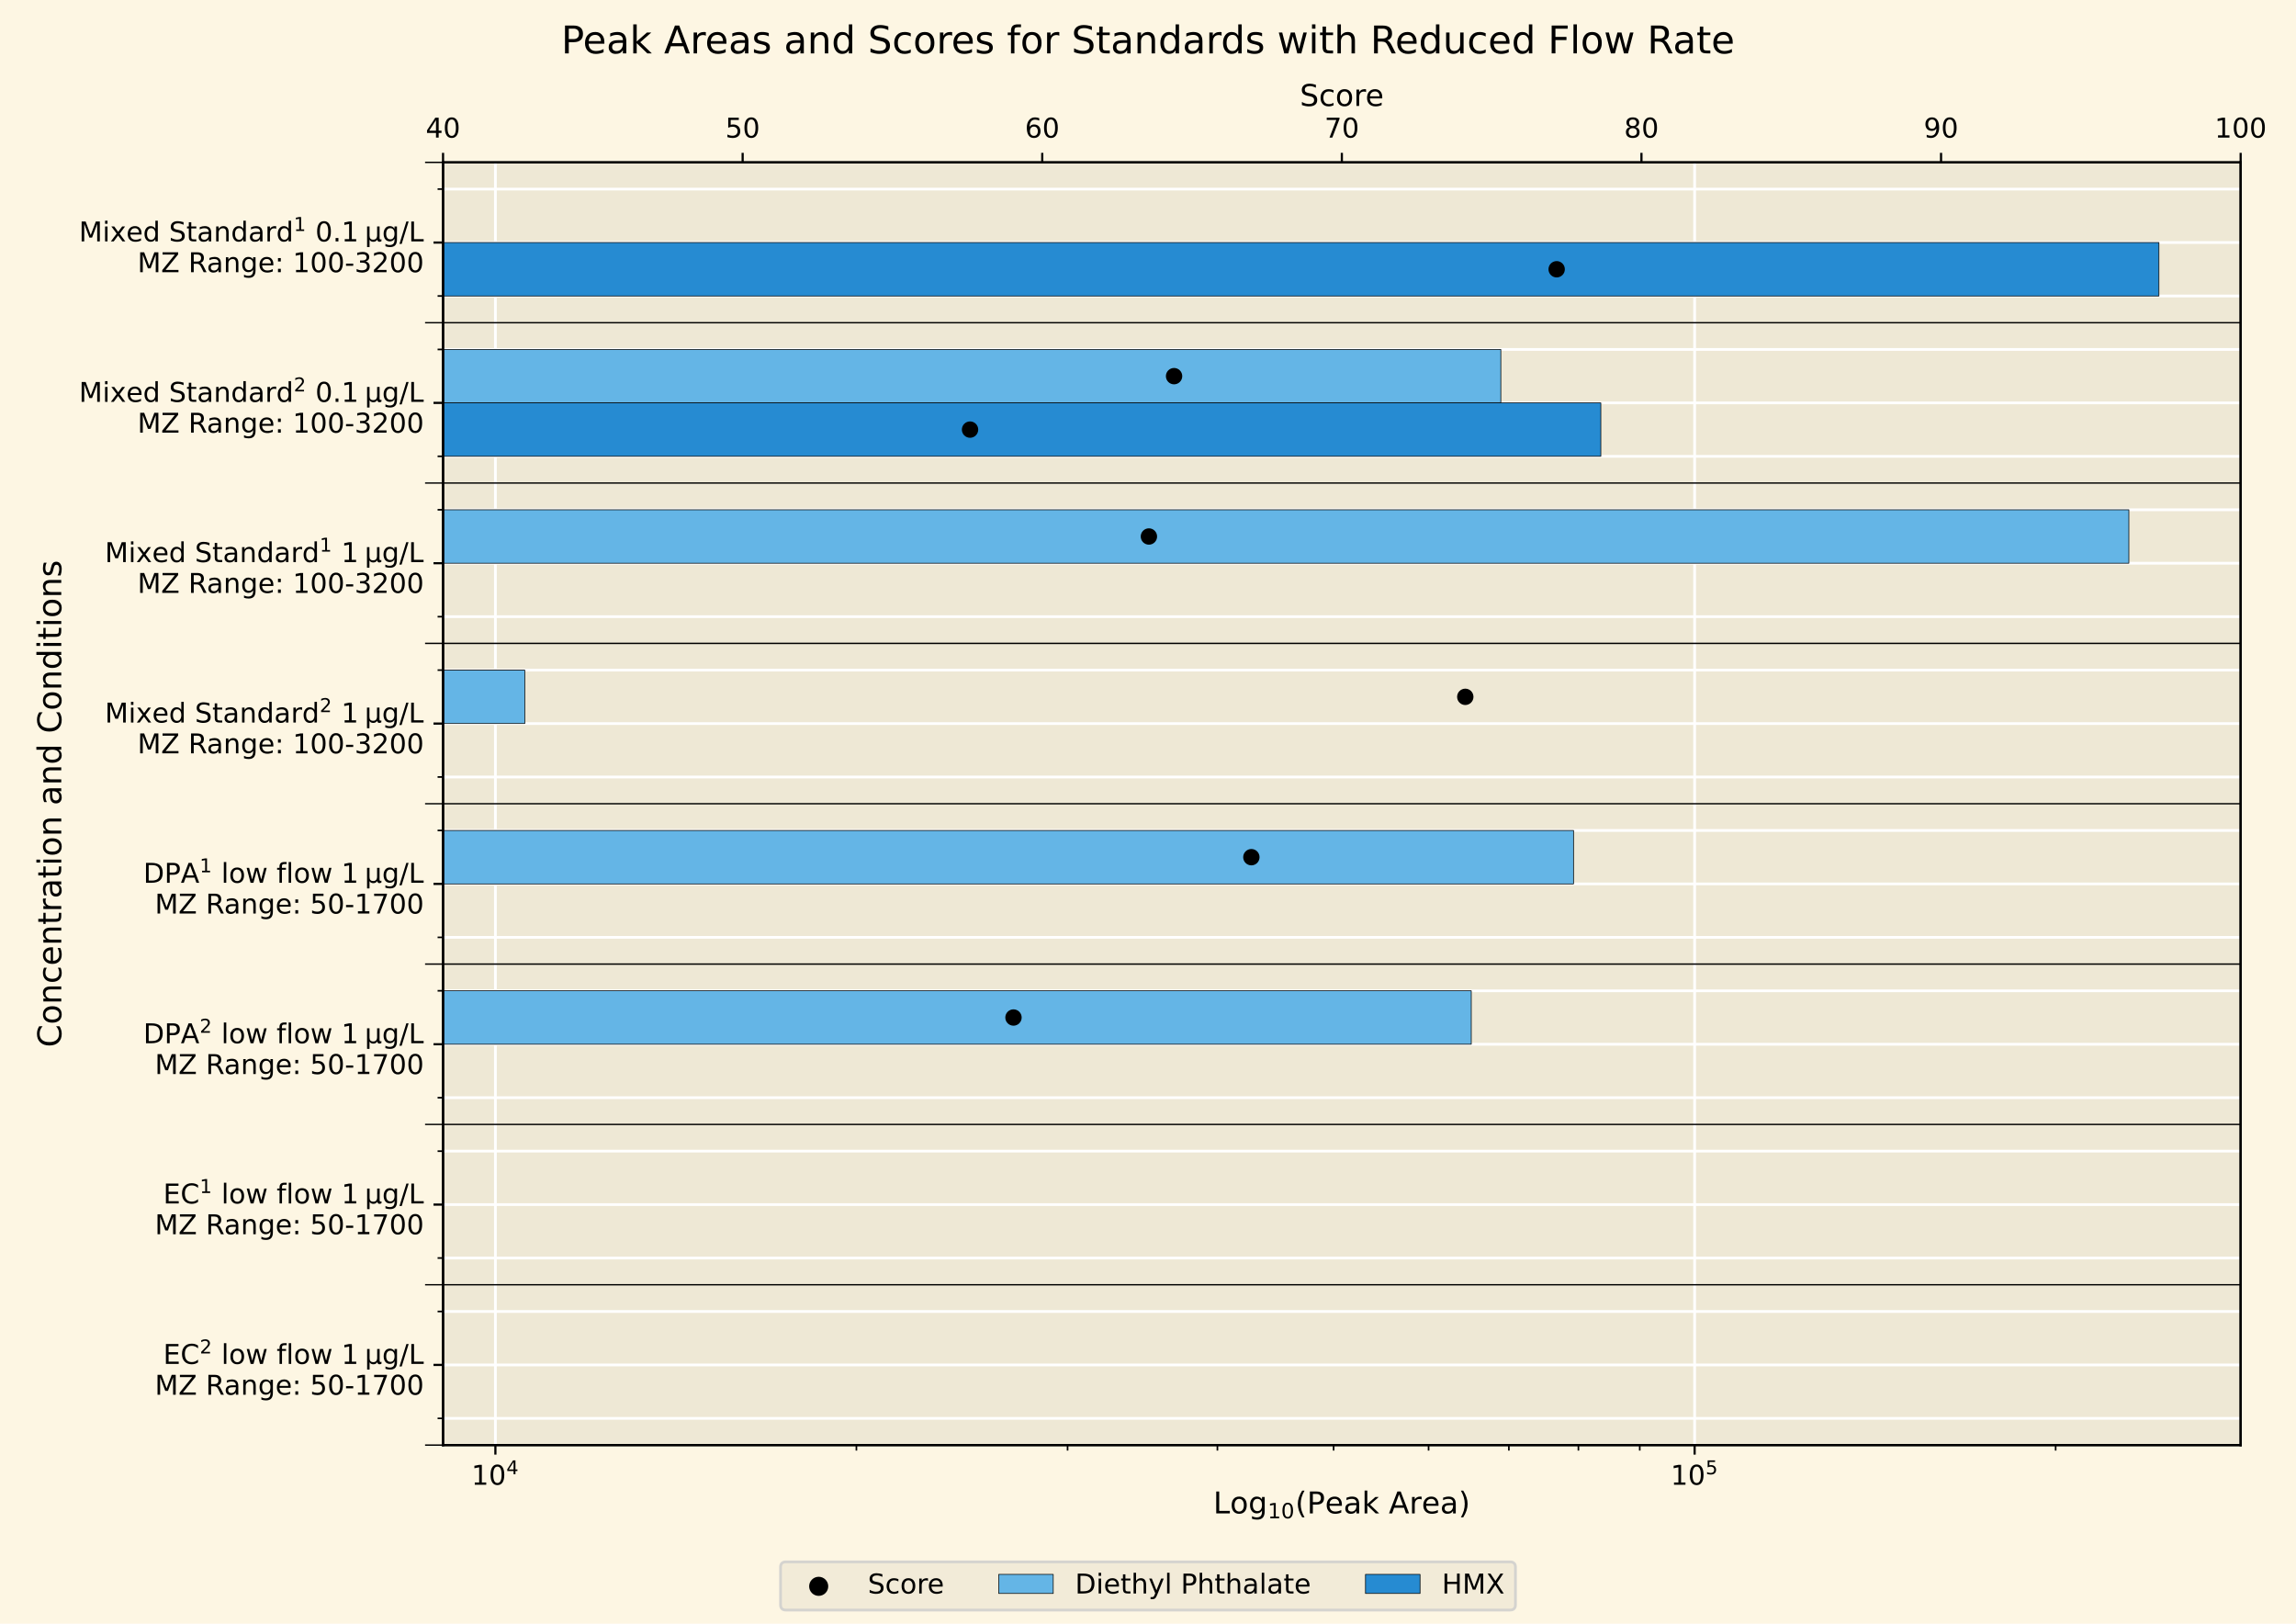 <?xml version="1.0" encoding="utf-8" standalone="no"?>
<!DOCTYPE svg PUBLIC "-//W3C//DTD SVG 1.1//EN"
  "http://www.w3.org/Graphics/SVG/1.1/DTD/svg11.dtd">
<!-- Created with matplotlib (https://matplotlib.org/) -->
<svg height="595.276pt" version="1.1" viewBox="0 0 841.89 595.276" width="841.89pt" xmlns="http://www.w3.org/2000/svg" xmlns:xlink="http://www.w3.org/1999/xlink">
 <defs>
  <style type="text/css">
*{stroke-linecap:butt;stroke-linejoin:round;}
  </style>
 </defs>
 <g id="figure_1">
  <g id="patch_1">
   <path d="M 0 595.276 
L 841.89 595.276 
L 841.89 0 
L 0 0 
z
" style="fill:#fdf6e3;"/>
  </g>
  <g id="axes_1">
   <g id="patch_2">
    <path d="M 162.455 529.795 
L 821.595 529.795 
L 821.595 59.528 
L 162.455 59.528 
z
" style="fill:#eee8d5;"/>
   </g>
   <g id="matplotlib.axis_1">
    <g id="xtick_1">
     <g id="line2d_1">
      <path clip-path="url(#pdedc31a01f)" d="M 181.649 529.795 
L 181.649 59.528 
" style="fill:none;stroke:#ffffff;"/>
     </g>
     <g id="line2d_2">
      <defs>
       <path d="M 0 0 
L 0 3.5 
" id="md9c19daf1c" style="stroke:#000000;stroke-width:0.8;"/>
      </defs>
      <g>
       <use style="stroke:#000000;stroke-width:0.8;" x="181.649" xlink:href="#md9c19daf1c" y="529.795"/>
      </g>
     </g>
     <g id="text_1">
      <!-- $\mathdefault{10^{4}}$ -->
      <defs>
       <path d="M 12.406 8.297 
L 28.516 8.297 
L 28.516 63.922 
L 10.984 60.406 
L 10.984 69.391 
L 28.422 72.906 
L 38.281 72.906 
L 38.281 8.297 
L 54.391 8.297 
L 54.391 0 
L 12.406 0 
z
" id="DejaVuSans-49"/>
       <path d="M 31.781 66.406 
Q 24.172 66.406 20.328 58.906 
Q 16.5 51.422 16.5 36.375 
Q 16.5 21.391 20.328 13.891 
Q 24.172 6.391 31.781 6.391 
Q 39.453 6.391 43.281 13.891 
Q 47.125 21.391 47.125 36.375 
Q 47.125 51.422 43.281 58.906 
Q 39.453 66.406 31.781 66.406 
z
M 31.781 74.219 
Q 44.047 74.219 50.516 64.516 
Q 56.984 54.828 56.984 36.375 
Q 56.984 17.969 50.516 8.266 
Q 44.047 -1.422 31.781 -1.422 
Q 19.531 -1.422 13.062 8.266 
Q 6.594 17.969 6.594 36.375 
Q 6.594 54.828 13.062 64.516 
Q 19.531 74.219 31.781 74.219 
z
" id="DejaVuSans-48"/>
       <path d="M 37.797 64.312 
L 12.891 25.391 
L 37.797 25.391 
z
M 35.203 72.906 
L 47.609 72.906 
L 47.609 25.391 
L 58.016 25.391 
L 58.016 17.188 
L 47.609 17.188 
L 47.609 0 
L 37.797 0 
L 37.797 17.188 
L 4.891 17.188 
L 4.891 26.703 
z
" id="DejaVuSans-52"/>
      </defs>
      <g transform="translate(172.849 544.394)scale(0.1 -0.1)">
       <use transform="translate(0 0.684)" xlink:href="#DejaVuSans-49"/>
       <use transform="translate(63.623 0.684)" xlink:href="#DejaVuSans-48"/>
       <use transform="translate(128.203 38.966)scale(0.7)" xlink:href="#DejaVuSans-52"/>
      </g>
     </g>
    </g>
    <g id="xtick_2">
     <g id="line2d_3">
      <path clip-path="url(#pdedc31a01f)" d="M 621.382 529.795 
L 621.382 59.528 
" style="fill:none;stroke:#ffffff;"/>
     </g>
     <g id="line2d_4">
      <g>
       <use style="stroke:#000000;stroke-width:0.8;" x="621.382" xlink:href="#md9c19daf1c" y="529.795"/>
      </g>
     </g>
     <g id="text_2">
      <!-- $\mathdefault{10^{5}}$ -->
      <defs>
       <path d="M 10.797 72.906 
L 49.516 72.906 
L 49.516 64.594 
L 19.828 64.594 
L 19.828 46.734 
Q 21.969 47.469 24.109 47.828 
Q 26.266 48.188 28.422 48.188 
Q 40.625 48.188 47.75 41.5 
Q 54.891 34.812 54.891 23.391 
Q 54.891 11.625 47.562 5.094 
Q 40.234 -1.422 26.906 -1.422 
Q 22.312 -1.422 17.547 -0.641 
Q 12.797 0.141 7.719 1.703 
L 7.719 11.625 
Q 12.109 9.234 16.797 8.062 
Q 21.484 6.891 26.703 6.891 
Q 35.156 6.891 40.078 11.328 
Q 45.016 15.766 45.016 23.391 
Q 45.016 31 40.078 35.438 
Q 35.156 39.891 26.703 39.891 
Q 22.75 39.891 18.812 39.016 
Q 14.891 38.141 10.797 36.281 
z
" id="DejaVuSans-53"/>
      </defs>
      <g transform="translate(612.582 544.394)scale(0.1 -0.1)">
       <use transform="translate(0 0.684)" xlink:href="#DejaVuSans-49"/>
       <use transform="translate(63.623 0.684)" xlink:href="#DejaVuSans-48"/>
       <use transform="translate(128.203 38.966)scale(0.7)" xlink:href="#DejaVuSans-53"/>
      </g>
     </g>
    </g>
    <g id="xtick_3">
     <g id="line2d_5">
      <defs>
       <path d="M 0 0 
L 0 2 
" id="m4500639ff1" style="stroke:#000000;stroke-width:0.6;"/>
      </defs>
      <g>
       <use style="stroke:#000000;stroke-width:0.6;" x="314.022" xlink:href="#m4500639ff1" y="529.795"/>
      </g>
     </g>
    </g>
    <g id="xtick_4">
     <g id="line2d_6">
      <g>
       <use style="stroke:#000000;stroke-width:0.6;" x="391.455" xlink:href="#m4500639ff1" y="529.795"/>
      </g>
     </g>
    </g>
    <g id="xtick_5">
     <g id="line2d_7">
      <g>
       <use style="stroke:#000000;stroke-width:0.6;" x="446.394" xlink:href="#m4500639ff1" y="529.795"/>
      </g>
     </g>
    </g>
    <g id="xtick_6">
     <g id="line2d_8">
      <g>
       <use style="stroke:#000000;stroke-width:0.6;" x="489.009" xlink:href="#m4500639ff1" y="529.795"/>
      </g>
     </g>
    </g>
    <g id="xtick_7">
     <g id="line2d_9">
      <g>
       <use style="stroke:#000000;stroke-width:0.6;" x="523.827" xlink:href="#m4500639ff1" y="529.795"/>
      </g>
     </g>
    </g>
    <g id="xtick_8">
     <g id="line2d_10">
      <g>
       <use style="stroke:#000000;stroke-width:0.6;" x="553.266" xlink:href="#m4500639ff1" y="529.795"/>
      </g>
     </g>
    </g>
    <g id="xtick_9">
     <g id="line2d_11">
      <g>
       <use style="stroke:#000000;stroke-width:0.6;" x="578.767" xlink:href="#m4500639ff1" y="529.795"/>
      </g>
     </g>
    </g>
    <g id="xtick_10">
     <g id="line2d_12">
      <g>
       <use style="stroke:#000000;stroke-width:0.6;" x="601.26" xlink:href="#m4500639ff1" y="529.795"/>
      </g>
     </g>
    </g>
    <g id="xtick_11">
     <g id="line2d_13">
      <g>
       <use style="stroke:#000000;stroke-width:0.6;" x="753.754" xlink:href="#m4500639ff1" y="529.795"/>
      </g>
     </g>
    </g>
    <g id="text_3">
     <!-- Log$_{10}$(Peak Area) -->
     <defs>
      <path d="M 9.812 72.906 
L 19.672 72.906 
L 19.672 8.297 
L 55.172 8.297 
L 55.172 0 
L 9.812 0 
z
" id="DejaVuSans-76"/>
      <path d="M 30.609 48.391 
Q 23.391 48.391 19.188 42.75 
Q 14.984 37.109 14.984 27.297 
Q 14.984 17.484 19.156 11.844 
Q 23.344 6.203 30.609 6.203 
Q 37.797 6.203 41.984 11.859 
Q 46.188 17.531 46.188 27.297 
Q 46.188 37.016 41.984 42.703 
Q 37.797 48.391 30.609 48.391 
z
M 30.609 56 
Q 42.328 56 49.016 48.375 
Q 55.719 40.766 55.719 27.297 
Q 55.719 13.875 49.016 6.219 
Q 42.328 -1.422 30.609 -1.422 
Q 18.844 -1.422 12.172 6.219 
Q 5.516 13.875 5.516 27.297 
Q 5.516 40.766 12.172 48.375 
Q 18.844 56 30.609 56 
z
" id="DejaVuSans-111"/>
      <path d="M 45.406 27.984 
Q 45.406 37.75 41.375 43.109 
Q 37.359 48.484 30.078 48.484 
Q 22.859 48.484 18.828 43.109 
Q 14.797 37.75 14.797 27.984 
Q 14.797 18.266 18.828 12.891 
Q 22.859 7.516 30.078 7.516 
Q 37.359 7.516 41.375 12.891 
Q 45.406 18.266 45.406 27.984 
z
M 54.391 6.781 
Q 54.391 -7.172 48.188 -13.984 
Q 42 -20.797 29.203 -20.797 
Q 24.469 -20.797 20.266 -20.094 
Q 16.062 -19.391 12.109 -17.922 
L 12.109 -9.188 
Q 16.062 -11.328 19.922 -12.344 
Q 23.781 -13.375 27.781 -13.375 
Q 36.625 -13.375 41.016 -8.766 
Q 45.406 -4.156 45.406 5.172 
L 45.406 9.625 
Q 42.625 4.781 38.281 2.391 
Q 33.938 0 27.875 0 
Q 17.828 0 11.672 7.656 
Q 5.516 15.328 5.516 27.984 
Q 5.516 40.672 11.672 48.328 
Q 17.828 56 27.875 56 
Q 33.938 56 38.281 53.609 
Q 42.625 51.219 45.406 46.391 
L 45.406 54.688 
L 54.391 54.688 
z
" id="DejaVuSans-103"/>
      <path d="M 31 75.875 
Q 24.469 64.656 21.281 53.656 
Q 18.109 42.672 18.109 31.391 
Q 18.109 20.125 21.312 9.062 
Q 24.516 -2 31 -13.188 
L 23.188 -13.188 
Q 15.875 -1.703 12.234 9.375 
Q 8.594 20.453 8.594 31.391 
Q 8.594 42.281 12.203 53.312 
Q 15.828 64.359 23.188 75.875 
z
" id="DejaVuSans-40"/>
      <path d="M 19.672 64.797 
L 19.672 37.406 
L 32.078 37.406 
Q 38.969 37.406 42.719 40.969 
Q 46.484 44.531 46.484 51.125 
Q 46.484 57.672 42.719 61.234 
Q 38.969 64.797 32.078 64.797 
z
M 9.812 72.906 
L 32.078 72.906 
Q 44.344 72.906 50.609 67.359 
Q 56.891 61.812 56.891 51.125 
Q 56.891 40.328 50.609 34.812 
Q 44.344 29.297 32.078 29.297 
L 19.672 29.297 
L 19.672 0 
L 9.812 0 
z
" id="DejaVuSans-80"/>
      <path d="M 56.203 29.594 
L 56.203 25.203 
L 14.891 25.203 
Q 15.484 15.922 20.484 11.062 
Q 25.484 6.203 34.422 6.203 
Q 39.594 6.203 44.453 7.469 
Q 49.312 8.734 54.109 11.281 
L 54.109 2.781 
Q 49.266 0.734 44.188 -0.344 
Q 39.109 -1.422 33.891 -1.422 
Q 20.797 -1.422 13.156 6.188 
Q 5.516 13.812 5.516 26.812 
Q 5.516 40.234 12.766 48.109 
Q 20.016 56 32.328 56 
Q 43.359 56 49.781 48.891 
Q 56.203 41.797 56.203 29.594 
z
M 47.219 32.234 
Q 47.125 39.594 43.094 43.984 
Q 39.062 48.391 32.422 48.391 
Q 24.906 48.391 20.391 44.141 
Q 15.875 39.891 15.188 32.172 
z
" id="DejaVuSans-101"/>
      <path d="M 34.281 27.484 
Q 23.391 27.484 19.188 25 
Q 14.984 22.516 14.984 16.5 
Q 14.984 11.719 18.141 8.906 
Q 21.297 6.109 26.703 6.109 
Q 34.188 6.109 38.703 11.406 
Q 43.219 16.703 43.219 25.484 
L 43.219 27.484 
z
M 52.203 31.203 
L 52.203 0 
L 43.219 0 
L 43.219 8.297 
Q 40.141 3.328 35.547 0.953 
Q 30.953 -1.422 24.312 -1.422 
Q 15.922 -1.422 10.953 3.297 
Q 6 8.016 6 15.922 
Q 6 25.141 12.172 29.828 
Q 18.359 34.516 30.609 34.516 
L 43.219 34.516 
L 43.219 35.406 
Q 43.219 41.609 39.141 45 
Q 35.062 48.391 27.688 48.391 
Q 23 48.391 18.547 47.266 
Q 14.109 46.141 10.016 43.891 
L 10.016 52.203 
Q 14.938 54.109 19.578 55.047 
Q 24.219 56 28.609 56 
Q 40.484 56 46.344 49.844 
Q 52.203 43.703 52.203 31.203 
z
" id="DejaVuSans-97"/>
      <path d="M 9.078 75.984 
L 18.109 75.984 
L 18.109 31.109 
L 44.922 54.688 
L 56.391 54.688 
L 27.391 29.109 
L 57.625 0 
L 45.906 0 
L 18.109 26.703 
L 18.109 0 
L 9.078 0 
z
" id="DejaVuSans-107"/>
      <path id="DejaVuSans-32"/>
      <path d="M 34.188 63.188 
L 20.797 26.906 
L 47.609 26.906 
z
M 28.609 72.906 
L 39.797 72.906 
L 67.578 0 
L 57.328 0 
L 50.688 18.703 
L 17.828 18.703 
L 11.188 0 
L 0.781 0 
z
" id="DejaVuSans-65"/>
      <path d="M 41.109 46.297 
Q 39.594 47.172 37.812 47.578 
Q 36.031 48 33.891 48 
Q 26.266 48 22.188 43.047 
Q 18.109 38.094 18.109 28.812 
L 18.109 0 
L 9.078 0 
L 9.078 54.688 
L 18.109 54.688 
L 18.109 46.188 
Q 20.953 51.172 25.484 53.578 
Q 30.031 56 36.531 56 
Q 37.453 56 38.578 55.875 
Q 39.703 55.766 41.062 55.516 
z
" id="DejaVuSans-114"/>
      <path d="M 8.016 75.875 
L 15.828 75.875 
Q 23.141 64.359 26.781 53.312 
Q 30.422 42.281 30.422 31.391 
Q 30.422 20.453 26.781 9.375 
Q 23.141 -1.703 15.828 -13.188 
L 8.016 -13.188 
Q 14.5 -2 17.703 9.062 
Q 20.906 20.125 20.906 31.391 
Q 20.906 42.672 17.703 53.656 
Q 14.5 64.656 8.016 75.875 
z
" id="DejaVuSans-41"/>
     </defs>
     <g transform="translate(444.89 554.833)scale(0.11 -0.11)">
      <use transform="translate(0 0.016)" xlink:href="#DejaVuSans-76"/>
      <use transform="translate(55.713 0.016)" xlink:href="#DejaVuSans-111"/>
      <use transform="translate(116.895 0.016)" xlink:href="#DejaVuSans-103"/>
      <use transform="translate(181.328 -16.391)scale(0.7)" xlink:href="#DejaVuSans-49"/>
      <use transform="translate(225.864 -16.391)scale(0.7)" xlink:href="#DejaVuSans-48"/>
      <use transform="translate(273.135 0.016)" xlink:href="#DejaVuSans-40"/>
      <use transform="translate(312.148 0.016)" xlink:href="#DejaVuSans-80"/>
      <use transform="translate(372.451 0.016)" xlink:href="#DejaVuSans-101"/>
      <use transform="translate(433.975 0.016)" xlink:href="#DejaVuSans-97"/>
      <use transform="translate(495.254 0.016)" xlink:href="#DejaVuSans-107"/>
      <use transform="translate(553.164 0.016)" xlink:href="#DejaVuSans-32"/>
      <use transform="translate(584.951 0.016)" xlink:href="#DejaVuSans-65"/>
      <use transform="translate(653.359 0.016)" xlink:href="#DejaVuSans-114"/>
      <use transform="translate(694.473 0.016)" xlink:href="#DejaVuSans-101"/>
      <use transform="translate(755.996 0.016)" xlink:href="#DejaVuSans-97"/>
      <use transform="translate(817.275 0.016)" xlink:href="#DejaVuSans-41"/>
     </g>
    </g>
   </g>
   <g id="matplotlib.axis_2">
    <g id="ytick_1">
     <g id="line2d_14">
      <path clip-path="url(#pdedc31a01f)" d="M 162.455 500.404 
L 821.595 500.404 
" style="fill:none;stroke:#ffffff;"/>
     </g>
     <g id="line2d_15">
      <defs>
       <path d="M 0 0 
L -3.5 0 
" id="m8d227eb2fa" style="stroke:#000000;stroke-width:0.8;"/>
      </defs>
      <g>
       <use style="stroke:#000000;stroke-width:0.8;" x="162.455" xlink:href="#m8d227eb2fa" y="500.404"/>
      </g>
     </g>
     <g id="text_4">
      <!-- EC$^{2}$ low flow 1 µg/L -->
      <defs>
       <path d="M 9.812 72.906 
L 55.906 72.906 
L 55.906 64.594 
L 19.672 64.594 
L 19.672 43.016 
L 54.391 43.016 
L 54.391 34.719 
L 19.672 34.719 
L 19.672 8.297 
L 56.781 8.297 
L 56.781 0 
L 9.812 0 
z
" id="DejaVuSans-69"/>
       <path d="M 64.406 67.281 
L 64.406 56.891 
Q 59.422 61.531 53.781 63.812 
Q 48.141 66.109 41.797 66.109 
Q 29.297 66.109 22.656 58.469 
Q 16.016 50.828 16.016 36.375 
Q 16.016 21.969 22.656 14.328 
Q 29.297 6.688 41.797 6.688 
Q 48.141 6.688 53.781 8.984 
Q 59.422 11.281 64.406 15.922 
L 64.406 5.609 
Q 59.234 2.094 53.438 0.328 
Q 47.656 -1.422 41.219 -1.422 
Q 24.656 -1.422 15.125 8.703 
Q 5.609 18.844 5.609 36.375 
Q 5.609 53.953 15.125 64.078 
Q 24.656 74.219 41.219 74.219 
Q 47.75 74.219 53.531 72.484 
Q 59.328 70.75 64.406 67.281 
z
" id="DejaVuSans-67"/>
       <path d="M 19.188 8.297 
L 53.609 8.297 
L 53.609 0 
L 7.328 0 
L 7.328 8.297 
Q 12.938 14.109 22.625 23.891 
Q 32.328 33.688 34.812 36.531 
Q 39.547 41.844 41.422 45.531 
Q 43.312 49.219 43.312 52.781 
Q 43.312 58.594 39.234 62.25 
Q 35.156 65.922 28.609 65.922 
Q 23.969 65.922 18.812 64.312 
Q 13.672 62.703 7.812 59.422 
L 7.812 69.391 
Q 13.766 71.781 18.938 73 
Q 24.125 74.219 28.422 74.219 
Q 39.75 74.219 46.484 68.547 
Q 53.219 62.891 53.219 53.422 
Q 53.219 48.922 51.531 44.891 
Q 49.859 40.875 45.406 35.406 
Q 44.188 33.984 37.641 27.219 
Q 31.109 20.453 19.188 8.297 
z
" id="DejaVuSans-50"/>
       <path d="M 9.422 75.984 
L 18.406 75.984 
L 18.406 0 
L 9.422 0 
z
" id="DejaVuSans-108"/>
       <path d="M 4.203 54.688 
L 13.188 54.688 
L 24.422 12.016 
L 35.594 54.688 
L 46.188 54.688 
L 57.422 12.016 
L 68.609 54.688 
L 77.594 54.688 
L 63.281 0 
L 52.688 0 
L 40.922 44.828 
L 29.109 0 
L 18.5 0 
z
" id="DejaVuSans-119"/>
       <path d="M 37.109 75.984 
L 37.109 68.5 
L 28.516 68.5 
Q 23.688 68.5 21.797 66.547 
Q 19.922 64.594 19.922 59.516 
L 19.922 54.688 
L 34.719 54.688 
L 34.719 47.703 
L 19.922 47.703 
L 19.922 0 
L 10.891 0 
L 10.891 47.703 
L 2.297 47.703 
L 2.297 54.688 
L 10.891 54.688 
L 10.891 58.5 
Q 10.891 67.625 15.141 71.797 
Q 19.391 75.984 28.609 75.984 
z
" id="DejaVuSans-102"/>
       <path id="DejaVuSans-8287"/>
       <path d="M 8.5 -20.797 
L 8.5 54.688 
L 17.484 54.688 
L 17.484 20.703 
Q 17.484 13.625 20.844 10 
Q 24.219 6.391 30.812 6.391 
Q 38.031 6.391 41.672 10.484 
Q 45.312 14.594 45.312 22.797 
L 45.312 54.688 
L 54.297 54.688 
L 54.297 12.594 
Q 54.297 9.672 55.141 8.281 
Q 56 6.891 57.812 6.891 
Q 58.25 6.891 59.031 7.156 
Q 59.812 7.422 61.188 8.016 
L 61.188 0.781 
Q 59.188 -0.344 57.391 -0.875 
Q 55.609 -1.422 53.906 -1.422 
Q 50.531 -1.422 48.531 0.484 
Q 46.531 2.391 45.797 6.297 
Q 43.359 2.438 39.812 0.5 
Q 36.281 -1.422 31.5 -1.422 
Q 26.516 -1.422 23.016 0.484 
Q 19.531 2.391 17.484 6.203 
L 17.484 -20.797 
z
" id="DejaVuSans-181"/>
       <path d="M 25.391 72.906 
L 33.688 72.906 
L 8.297 -9.281 
L 0 -9.281 
z
" id="DejaVuSans-47"/>
      </defs>
      <g transform="translate(59.855 500.104)scale(0.1 -0.1)">
       <use transform="translate(0 0.766)" xlink:href="#DejaVuSans-69"/>
       <use transform="translate(63.184 0.766)" xlink:href="#DejaVuSans-67"/>
       <use transform="translate(133.965 39.047)scale(0.7)" xlink:href="#DejaVuSans-50"/>
       <use transform="translate(181.235 0.766)" xlink:href="#DejaVuSans-32"/>
       <use transform="translate(213.022 0.766)" xlink:href="#DejaVuSans-108"/>
       <use transform="translate(240.806 0.766)" xlink:href="#DejaVuSans-111"/>
       <use transform="translate(301.987 0.766)" xlink:href="#DejaVuSans-119"/>
       <use transform="translate(383.774 0.766)" xlink:href="#DejaVuSans-32"/>
       <use transform="translate(415.562 0.766)" xlink:href="#DejaVuSans-102"/>
       <use transform="translate(450.767 0.766)" xlink:href="#DejaVuSans-108"/>
       <use transform="translate(478.55 0.766)" xlink:href="#DejaVuSans-111"/>
       <use transform="translate(539.731 0.766)" xlink:href="#DejaVuSans-119"/>
       <use transform="translate(621.519 0.766)" xlink:href="#DejaVuSans-32"/>
       <use transform="translate(653.306 0.766)" xlink:href="#DejaVuSans-49"/>
       <use transform="translate(716.929 0.766)" xlink:href="#DejaVuSans-8287"/>
       <use transform="translate(739.146 0.766)" xlink:href="#DejaVuSans-181"/>
       <use transform="translate(802.769 0.766)" xlink:href="#DejaVuSans-103"/>
       <use transform="translate(866.245 0.766)" xlink:href="#DejaVuSans-47"/>
       <use transform="translate(899.937 0.766)" xlink:href="#DejaVuSans-76"/>
      </g>
      <!-- MZ Range: 50-1700 -->
      <defs>
       <path d="M 9.812 72.906 
L 24.516 72.906 
L 43.109 23.297 
L 61.812 72.906 
L 76.516 72.906 
L 76.516 0 
L 66.891 0 
L 66.891 64.016 
L 48.094 14.016 
L 38.188 14.016 
L 19.391 64.016 
L 19.391 0 
L 9.812 0 
z
" id="DejaVuSans-77"/>
       <path d="M 5.609 72.906 
L 62.891 72.906 
L 62.891 65.375 
L 16.797 8.297 
L 64.016 8.297 
L 64.016 0 
L 4.5 0 
L 4.5 7.516 
L 50.594 64.594 
L 5.609 64.594 
z
" id="DejaVuSans-90"/>
       <path d="M 44.391 34.188 
Q 47.562 33.109 50.562 29.594 
Q 53.562 26.078 56.594 19.922 
L 66.609 0 
L 56 0 
L 46.688 18.703 
Q 43.062 26.031 39.672 28.422 
Q 36.281 30.812 30.422 30.812 
L 19.672 30.812 
L 19.672 0 
L 9.812 0 
L 9.812 72.906 
L 32.078 72.906 
Q 44.578 72.906 50.734 67.672 
Q 56.891 62.453 56.891 51.906 
Q 56.891 45.016 53.688 40.469 
Q 50.484 35.938 44.391 34.188 
z
M 19.672 64.797 
L 19.672 38.922 
L 32.078 38.922 
Q 39.203 38.922 42.844 42.219 
Q 46.484 45.516 46.484 51.906 
Q 46.484 58.297 42.844 61.547 
Q 39.203 64.797 32.078 64.797 
z
" id="DejaVuSans-82"/>
       <path d="M 54.891 33.016 
L 54.891 0 
L 45.906 0 
L 45.906 32.719 
Q 45.906 40.484 42.875 44.328 
Q 39.844 48.188 33.797 48.188 
Q 26.516 48.188 22.312 43.547 
Q 18.109 38.922 18.109 30.906 
L 18.109 0 
L 9.078 0 
L 9.078 54.688 
L 18.109 54.688 
L 18.109 46.188 
Q 21.344 51.125 25.703 53.562 
Q 30.078 56 35.797 56 
Q 45.219 56 50.047 50.172 
Q 54.891 44.344 54.891 33.016 
z
" id="DejaVuSans-110"/>
       <path d="M 11.719 12.406 
L 22.016 12.406 
L 22.016 0 
L 11.719 0 
z
M 11.719 51.703 
L 22.016 51.703 
L 22.016 39.312 
L 11.719 39.312 
z
" id="DejaVuSans-58"/>
       <path d="M 4.891 31.391 
L 31.203 31.391 
L 31.203 23.391 
L 4.891 23.391 
z
" id="DejaVuSans-45"/>
       <path d="M 8.203 72.906 
L 55.078 72.906 
L 55.078 68.703 
L 28.609 0 
L 18.312 0 
L 43.219 64.594 
L 8.203 64.594 
z
" id="DejaVuSans-55"/>
      </defs>
      <g transform="translate(56.779 511.322)scale(0.1 -0.1)">
       <use xlink:href="#DejaVuSans-77"/>
       <use x="86.279" xlink:href="#DejaVuSans-90"/>
       <use x="154.785" xlink:href="#DejaVuSans-32"/>
       <use x="186.572" xlink:href="#DejaVuSans-82"/>
       <use x="253.805" xlink:href="#DejaVuSans-97"/>
       <use x="315.084" xlink:href="#DejaVuSans-110"/>
       <use x="378.463" xlink:href="#DejaVuSans-103"/>
       <use x="441.939" xlink:href="#DejaVuSans-101"/>
       <use x="503.463" xlink:href="#DejaVuSans-58"/>
       <use x="537.154" xlink:href="#DejaVuSans-32"/>
       <use x="568.941" xlink:href="#DejaVuSans-53"/>
       <use x="632.564" xlink:href="#DejaVuSans-48"/>
       <use x="696.188" xlink:href="#DejaVuSans-45"/>
       <use x="732.271" xlink:href="#DejaVuSans-49"/>
       <use x="795.895" xlink:href="#DejaVuSans-55"/>
       <use x="859.518" xlink:href="#DejaVuSans-48"/>
       <use x="923.141" xlink:href="#DejaVuSans-48"/>
      </g>
     </g>
    </g>
    <g id="ytick_2">
     <g id="line2d_16">
      <path clip-path="url(#pdedc31a01f)" d="M 162.455 441.62 
L 821.595 441.62 
" style="fill:none;stroke:#ffffff;"/>
     </g>
     <g id="line2d_17">
      <g>
       <use style="stroke:#000000;stroke-width:0.8;" x="162.455" xlink:href="#m8d227eb2fa" y="441.62"/>
      </g>
     </g>
     <g id="text_5">
      <!-- EC$^{1}$ low flow 1 µg/L -->
      <g transform="translate(59.855 441.271)scale(0.1 -0.1)">
       <use transform="translate(0 0.684)" xlink:href="#DejaVuSans-69"/>
       <use transform="translate(63.184 0.684)" xlink:href="#DejaVuSans-67"/>
       <use transform="translate(133.965 38.966)scale(0.7)" xlink:href="#DejaVuSans-49"/>
       <use transform="translate(181.235 0.684)" xlink:href="#DejaVuSans-32"/>
       <use transform="translate(213.022 0.684)" xlink:href="#DejaVuSans-108"/>
       <use transform="translate(240.806 0.684)" xlink:href="#DejaVuSans-111"/>
       <use transform="translate(301.987 0.684)" xlink:href="#DejaVuSans-119"/>
       <use transform="translate(383.774 0.684)" xlink:href="#DejaVuSans-32"/>
       <use transform="translate(415.562 0.684)" xlink:href="#DejaVuSans-102"/>
       <use transform="translate(450.767 0.684)" xlink:href="#DejaVuSans-108"/>
       <use transform="translate(478.55 0.684)" xlink:href="#DejaVuSans-111"/>
       <use transform="translate(539.731 0.684)" xlink:href="#DejaVuSans-119"/>
       <use transform="translate(621.519 0.684)" xlink:href="#DejaVuSans-32"/>
       <use transform="translate(653.306 0.684)" xlink:href="#DejaVuSans-49"/>
       <use transform="translate(716.929 0.684)" xlink:href="#DejaVuSans-8287"/>
       <use transform="translate(739.146 0.684)" xlink:href="#DejaVuSans-181"/>
       <use transform="translate(802.769 0.684)" xlink:href="#DejaVuSans-103"/>
       <use transform="translate(866.245 0.684)" xlink:href="#DejaVuSans-47"/>
       <use transform="translate(899.937 0.684)" xlink:href="#DejaVuSans-76"/>
      </g>
      <!-- MZ Range: 50-1700 -->
      <g transform="translate(56.779 452.489)scale(0.1 -0.1)">
       <use xlink:href="#DejaVuSans-77"/>
       <use x="86.279" xlink:href="#DejaVuSans-90"/>
       <use x="154.785" xlink:href="#DejaVuSans-32"/>
       <use x="186.572" xlink:href="#DejaVuSans-82"/>
       <use x="253.805" xlink:href="#DejaVuSans-97"/>
       <use x="315.084" xlink:href="#DejaVuSans-110"/>
       <use x="378.463" xlink:href="#DejaVuSans-103"/>
       <use x="441.939" xlink:href="#DejaVuSans-101"/>
       <use x="503.463" xlink:href="#DejaVuSans-58"/>
       <use x="537.154" xlink:href="#DejaVuSans-32"/>
       <use x="568.941" xlink:href="#DejaVuSans-53"/>
       <use x="632.564" xlink:href="#DejaVuSans-48"/>
       <use x="696.188" xlink:href="#DejaVuSans-45"/>
       <use x="732.271" xlink:href="#DejaVuSans-49"/>
       <use x="795.895" xlink:href="#DejaVuSans-55"/>
       <use x="859.518" xlink:href="#DejaVuSans-48"/>
       <use x="923.141" xlink:href="#DejaVuSans-48"/>
      </g>
     </g>
    </g>
    <g id="ytick_3">
     <g id="line2d_18">
      <path clip-path="url(#pdedc31a01f)" d="M 162.455 382.837 
L 821.595 382.837 
" style="fill:none;stroke:#ffffff;"/>
     </g>
     <g id="line2d_19">
      <g>
       <use style="stroke:#000000;stroke-width:0.8;" x="162.455" xlink:href="#m8d227eb2fa" y="382.837"/>
      </g>
     </g>
     <g id="text_6">
      <!-- DPA$^{2}$ low flow 1 µg/L -->
      <defs>
       <path d="M 19.672 64.797 
L 19.672 8.109 
L 31.594 8.109 
Q 46.688 8.109 53.688 14.938 
Q 60.688 21.781 60.688 36.531 
Q 60.688 51.172 53.688 57.984 
Q 46.688 64.797 31.594 64.797 
z
M 9.812 72.906 
L 30.078 72.906 
Q 51.266 72.906 61.172 64.094 
Q 71.094 55.281 71.094 36.531 
Q 71.094 17.672 61.125 8.828 
Q 51.172 0 30.078 0 
L 9.812 0 
z
" id="DejaVuSans-68"/>
      </defs>
      <g transform="translate(52.555 382.537)scale(0.1 -0.1)">
       <use transform="translate(0 0.766)" xlink:href="#DejaVuSans-68"/>
       <use transform="translate(77.002 0.766)" xlink:href="#DejaVuSans-80"/>
       <use transform="translate(137.305 0.766)" xlink:href="#DejaVuSans-65"/>
       <use transform="translate(206.67 39.047)scale(0.7)" xlink:href="#DejaVuSans-50"/>
       <use transform="translate(253.94 0.766)" xlink:href="#DejaVuSans-32"/>
       <use transform="translate(285.728 0.766)" xlink:href="#DejaVuSans-108"/>
       <use transform="translate(313.511 0.766)" xlink:href="#DejaVuSans-111"/>
       <use transform="translate(374.692 0.766)" xlink:href="#DejaVuSans-119"/>
       <use transform="translate(456.479 0.766)" xlink:href="#DejaVuSans-32"/>
       <use transform="translate(488.267 0.766)" xlink:href="#DejaVuSans-102"/>
       <use transform="translate(523.472 0.766)" xlink:href="#DejaVuSans-108"/>
       <use transform="translate(551.255 0.766)" xlink:href="#DejaVuSans-111"/>
       <use transform="translate(612.437 0.766)" xlink:href="#DejaVuSans-119"/>
       <use transform="translate(694.224 0.766)" xlink:href="#DejaVuSans-32"/>
       <use transform="translate(726.011 0.766)" xlink:href="#DejaVuSans-49"/>
       <use transform="translate(789.634 0.766)" xlink:href="#DejaVuSans-8287"/>
       <use transform="translate(811.851 0.766)" xlink:href="#DejaVuSans-181"/>
       <use transform="translate(875.474 0.766)" xlink:href="#DejaVuSans-103"/>
       <use transform="translate(938.95 0.766)" xlink:href="#DejaVuSans-47"/>
       <use transform="translate(972.642 0.766)" xlink:href="#DejaVuSans-76"/>
      </g>
      <!-- MZ Range: 50-1700 -->
      <g transform="translate(56.779 393.756)scale(0.1 -0.1)">
       <use xlink:href="#DejaVuSans-77"/>
       <use x="86.279" xlink:href="#DejaVuSans-90"/>
       <use x="154.785" xlink:href="#DejaVuSans-32"/>
       <use x="186.572" xlink:href="#DejaVuSans-82"/>
       <use x="253.805" xlink:href="#DejaVuSans-97"/>
       <use x="315.084" xlink:href="#DejaVuSans-110"/>
       <use x="378.463" xlink:href="#DejaVuSans-103"/>
       <use x="441.939" xlink:href="#DejaVuSans-101"/>
       <use x="503.463" xlink:href="#DejaVuSans-58"/>
       <use x="537.154" xlink:href="#DejaVuSans-32"/>
       <use x="568.941" xlink:href="#DejaVuSans-53"/>
       <use x="632.564" xlink:href="#DejaVuSans-48"/>
       <use x="696.188" xlink:href="#DejaVuSans-45"/>
       <use x="732.271" xlink:href="#DejaVuSans-49"/>
       <use x="795.895" xlink:href="#DejaVuSans-55"/>
       <use x="859.518" xlink:href="#DejaVuSans-48"/>
       <use x="923.141" xlink:href="#DejaVuSans-48"/>
      </g>
     </g>
    </g>
    <g id="ytick_4">
     <g id="line2d_20">
      <path clip-path="url(#pdedc31a01f)" d="M 162.455 324.053 
L 821.595 324.053 
" style="fill:none;stroke:#ffffff;"/>
     </g>
     <g id="line2d_21">
      <g>
       <use style="stroke:#000000;stroke-width:0.8;" x="162.455" xlink:href="#m8d227eb2fa" y="324.053"/>
      </g>
     </g>
     <g id="text_7">
      <!-- DPA$^{1}$ low flow 1 µg/L -->
      <g transform="translate(52.555 323.704)scale(0.1 -0.1)">
       <use transform="translate(0 0.684)" xlink:href="#DejaVuSans-68"/>
       <use transform="translate(77.002 0.684)" xlink:href="#DejaVuSans-80"/>
       <use transform="translate(137.305 0.684)" xlink:href="#DejaVuSans-65"/>
       <use transform="translate(206.67 38.966)scale(0.7)" xlink:href="#DejaVuSans-49"/>
       <use transform="translate(253.94 0.684)" xlink:href="#DejaVuSans-32"/>
       <use transform="translate(285.728 0.684)" xlink:href="#DejaVuSans-108"/>
       <use transform="translate(313.511 0.684)" xlink:href="#DejaVuSans-111"/>
       <use transform="translate(374.692 0.684)" xlink:href="#DejaVuSans-119"/>
       <use transform="translate(456.479 0.684)" xlink:href="#DejaVuSans-32"/>
       <use transform="translate(488.267 0.684)" xlink:href="#DejaVuSans-102"/>
       <use transform="translate(523.472 0.684)" xlink:href="#DejaVuSans-108"/>
       <use transform="translate(551.255 0.684)" xlink:href="#DejaVuSans-111"/>
       <use transform="translate(612.437 0.684)" xlink:href="#DejaVuSans-119"/>
       <use transform="translate(694.224 0.684)" xlink:href="#DejaVuSans-32"/>
       <use transform="translate(726.011 0.684)" xlink:href="#DejaVuSans-49"/>
       <use transform="translate(789.634 0.684)" xlink:href="#DejaVuSans-8287"/>
       <use transform="translate(811.851 0.684)" xlink:href="#DejaVuSans-181"/>
       <use transform="translate(875.474 0.684)" xlink:href="#DejaVuSans-103"/>
       <use transform="translate(938.95 0.684)" xlink:href="#DejaVuSans-47"/>
       <use transform="translate(972.642 0.684)" xlink:href="#DejaVuSans-76"/>
      </g>
      <!-- MZ Range: 50-1700 -->
      <g transform="translate(56.779 334.922)scale(0.1 -0.1)">
       <use xlink:href="#DejaVuSans-77"/>
       <use x="86.279" xlink:href="#DejaVuSans-90"/>
       <use x="154.785" xlink:href="#DejaVuSans-32"/>
       <use x="186.572" xlink:href="#DejaVuSans-82"/>
       <use x="253.805" xlink:href="#DejaVuSans-97"/>
       <use x="315.084" xlink:href="#DejaVuSans-110"/>
       <use x="378.463" xlink:href="#DejaVuSans-103"/>
       <use x="441.939" xlink:href="#DejaVuSans-101"/>
       <use x="503.463" xlink:href="#DejaVuSans-58"/>
       <use x="537.154" xlink:href="#DejaVuSans-32"/>
       <use x="568.941" xlink:href="#DejaVuSans-53"/>
       <use x="632.564" xlink:href="#DejaVuSans-48"/>
       <use x="696.188" xlink:href="#DejaVuSans-45"/>
       <use x="732.271" xlink:href="#DejaVuSans-49"/>
       <use x="795.895" xlink:href="#DejaVuSans-55"/>
       <use x="859.518" xlink:href="#DejaVuSans-48"/>
       <use x="923.141" xlink:href="#DejaVuSans-48"/>
      </g>
     </g>
    </g>
    <g id="ytick_5">
     <g id="line2d_22">
      <path clip-path="url(#pdedc31a01f)" d="M 162.455 265.27 
L 821.595 265.27 
" style="fill:none;stroke:#ffffff;"/>
     </g>
     <g id="line2d_23">
      <g>
       <use style="stroke:#000000;stroke-width:0.8;" x="162.455" xlink:href="#m8d227eb2fa" y="265.27"/>
      </g>
     </g>
     <g id="text_8">
      <!-- Mixed Standard$^{2}$ 1 µg/L -->
      <defs>
       <path d="M 9.422 54.688 
L 18.406 54.688 
L 18.406 0 
L 9.422 0 
z
M 9.422 75.984 
L 18.406 75.984 
L 18.406 64.594 
L 9.422 64.594 
z
" id="DejaVuSans-105"/>
       <path d="M 54.891 54.688 
L 35.109 28.078 
L 55.906 0 
L 45.312 0 
L 29.391 21.484 
L 13.484 0 
L 2.875 0 
L 24.125 28.609 
L 4.688 54.688 
L 15.281 54.688 
L 29.781 35.203 
L 44.281 54.688 
z
" id="DejaVuSans-120"/>
       <path d="M 45.406 46.391 
L 45.406 75.984 
L 54.391 75.984 
L 54.391 0 
L 45.406 0 
L 45.406 8.203 
Q 42.578 3.328 38.25 0.953 
Q 33.938 -1.422 27.875 -1.422 
Q 17.969 -1.422 11.734 6.484 
Q 5.516 14.406 5.516 27.297 
Q 5.516 40.188 11.734 48.094 
Q 17.969 56 27.875 56 
Q 33.938 56 38.25 53.625 
Q 42.578 51.266 45.406 46.391 
z
M 14.797 27.297 
Q 14.797 17.391 18.875 11.75 
Q 22.953 6.109 30.078 6.109 
Q 37.203 6.109 41.297 11.75 
Q 45.406 17.391 45.406 27.297 
Q 45.406 37.203 41.297 42.844 
Q 37.203 48.484 30.078 48.484 
Q 22.953 48.484 18.875 42.844 
Q 14.797 37.203 14.797 27.297 
z
" id="DejaVuSans-100"/>
       <path d="M 53.516 70.516 
L 53.516 60.891 
Q 47.906 63.578 42.922 64.891 
Q 37.938 66.219 33.297 66.219 
Q 25.25 66.219 20.875 63.094 
Q 16.5 59.969 16.5 54.203 
Q 16.5 49.359 19.406 46.891 
Q 22.312 44.438 30.422 42.922 
L 36.375 41.703 
Q 47.406 39.594 52.656 34.297 
Q 57.906 29 57.906 20.125 
Q 57.906 9.516 50.797 4.047 
Q 43.703 -1.422 29.984 -1.422 
Q 24.812 -1.422 18.969 -0.25 
Q 13.141 0.922 6.891 3.219 
L 6.891 13.375 
Q 12.891 10.016 18.656 8.297 
Q 24.422 6.594 29.984 6.594 
Q 38.422 6.594 43.016 9.906 
Q 47.609 13.234 47.609 19.391 
Q 47.609 24.75 44.312 27.781 
Q 41.016 30.812 33.5 32.328 
L 27.484 33.5 
Q 16.453 35.688 11.516 40.375 
Q 6.594 45.062 6.594 53.422 
Q 6.594 63.094 13.406 68.656 
Q 20.219 74.219 32.172 74.219 
Q 37.312 74.219 42.625 73.281 
Q 47.953 72.359 53.516 70.516 
z
" id="DejaVuSans-83"/>
       <path d="M 18.312 70.219 
L 18.312 54.688 
L 36.812 54.688 
L 36.812 47.703 
L 18.312 47.703 
L 18.312 18.016 
Q 18.312 11.328 20.141 9.422 
Q 21.969 7.516 27.594 7.516 
L 36.812 7.516 
L 36.812 0 
L 27.594 0 
Q 17.188 0 13.234 3.875 
Q 9.281 7.766 9.281 18.016 
L 9.281 47.703 
L 2.688 47.703 
L 2.688 54.688 
L 9.281 54.688 
L 9.281 70.219 
z
" id="DejaVuSans-116"/>
      </defs>
      <g transform="translate(38.455 264.97)scale(0.1 -0.1)">
       <use transform="translate(0 0.766)" xlink:href="#DejaVuSans-77"/>
       <use transform="translate(86.279 0.766)" xlink:href="#DejaVuSans-105"/>
       <use transform="translate(114.062 0.766)" xlink:href="#DejaVuSans-120"/>
       <use transform="translate(173.242 0.766)" xlink:href="#DejaVuSans-101"/>
       <use transform="translate(234.766 0.766)" xlink:href="#DejaVuSans-100"/>
       <use transform="translate(298.242 0.766)" xlink:href="#DejaVuSans-32"/>
       <use transform="translate(330.029 0.766)" xlink:href="#DejaVuSans-83"/>
       <use transform="translate(393.506 0.766)" xlink:href="#DejaVuSans-116"/>
       <use transform="translate(432.715 0.766)" xlink:href="#DejaVuSans-97"/>
       <use transform="translate(493.994 0.766)" xlink:href="#DejaVuSans-110"/>
       <use transform="translate(557.373 0.766)" xlink:href="#DejaVuSans-100"/>
       <use transform="translate(620.85 0.766)" xlink:href="#DejaVuSans-97"/>
       <use transform="translate(682.129 0.766)" xlink:href="#DejaVuSans-114"/>
       <use transform="translate(723.242 0.766)" xlink:href="#DejaVuSans-100"/>
       <use transform="translate(787.676 39.047)scale(0.7)" xlink:href="#DejaVuSans-50"/>
       <use transform="translate(834.946 0.766)" xlink:href="#DejaVuSans-32"/>
       <use transform="translate(866.733 0.766)" xlink:href="#DejaVuSans-49"/>
       <use transform="translate(930.356 0.766)" xlink:href="#DejaVuSans-8287"/>
       <use transform="translate(952.573 0.766)" xlink:href="#DejaVuSans-181"/>
       <use transform="translate(1016.196 0.766)" xlink:href="#DejaVuSans-103"/>
       <use transform="translate(1079.673 0.766)" xlink:href="#DejaVuSans-47"/>
       <use transform="translate(1113.364 0.766)" xlink:href="#DejaVuSans-76"/>
      </g>
      <!-- MZ Range: 100-3200 -->
      <defs>
       <path d="M 40.578 39.312 
Q 47.656 37.797 51.625 33 
Q 55.609 28.219 55.609 21.188 
Q 55.609 10.406 48.188 4.484 
Q 40.766 -1.422 27.094 -1.422 
Q 22.516 -1.422 17.656 -0.516 
Q 12.797 0.391 7.625 2.203 
L 7.625 11.719 
Q 11.719 9.328 16.594 8.109 
Q 21.484 6.891 26.812 6.891 
Q 36.078 6.891 40.938 10.547 
Q 45.797 14.203 45.797 21.188 
Q 45.797 27.641 41.281 31.266 
Q 36.766 34.906 28.719 34.906 
L 20.219 34.906 
L 20.219 43.016 
L 29.109 43.016 
Q 36.375 43.016 40.234 45.922 
Q 44.094 48.828 44.094 54.297 
Q 44.094 59.906 40.109 62.906 
Q 36.141 65.922 28.719 65.922 
Q 24.656 65.922 20.016 65.031 
Q 15.375 64.156 9.812 62.312 
L 9.812 71.094 
Q 15.438 72.656 20.344 73.438 
Q 25.25 74.219 29.594 74.219 
Q 40.828 74.219 47.359 69.109 
Q 53.906 64.016 53.906 55.328 
Q 53.906 49.266 50.438 45.094 
Q 46.969 40.922 40.578 39.312 
z
" id="DejaVuSans-51"/>
      </defs>
      <g transform="translate(50.416 276.189)scale(0.1 -0.1)">
       <use xlink:href="#DejaVuSans-77"/>
       <use x="86.279" xlink:href="#DejaVuSans-90"/>
       <use x="154.785" xlink:href="#DejaVuSans-32"/>
       <use x="186.572" xlink:href="#DejaVuSans-82"/>
       <use x="253.805" xlink:href="#DejaVuSans-97"/>
       <use x="315.084" xlink:href="#DejaVuSans-110"/>
       <use x="378.463" xlink:href="#DejaVuSans-103"/>
       <use x="441.939" xlink:href="#DejaVuSans-101"/>
       <use x="503.463" xlink:href="#DejaVuSans-58"/>
       <use x="537.154" xlink:href="#DejaVuSans-32"/>
       <use x="568.941" xlink:href="#DejaVuSans-49"/>
       <use x="632.564" xlink:href="#DejaVuSans-48"/>
       <use x="696.188" xlink:href="#DejaVuSans-48"/>
       <use x="759.811" xlink:href="#DejaVuSans-45"/>
       <use x="795.895" xlink:href="#DejaVuSans-51"/>
       <use x="859.518" xlink:href="#DejaVuSans-50"/>
       <use x="923.141" xlink:href="#DejaVuSans-48"/>
       <use x="986.764" xlink:href="#DejaVuSans-48"/>
      </g>
     </g>
    </g>
    <g id="ytick_6">
     <g id="line2d_24">
      <path clip-path="url(#pdedc31a01f)" d="M 162.455 206.486 
L 821.595 206.486 
" style="fill:none;stroke:#ffffff;"/>
     </g>
     <g id="line2d_25">
      <g>
       <use style="stroke:#000000;stroke-width:0.8;" x="162.455" xlink:href="#m8d227eb2fa" y="206.486"/>
      </g>
     </g>
     <g id="text_9">
      <!-- Mixed Standard$^{1}$ 1 µg/L -->
      <g transform="translate(38.455 206.137)scale(0.1 -0.1)">
       <use transform="translate(0 0.684)" xlink:href="#DejaVuSans-77"/>
       <use transform="translate(86.279 0.684)" xlink:href="#DejaVuSans-105"/>
       <use transform="translate(114.062 0.684)" xlink:href="#DejaVuSans-120"/>
       <use transform="translate(173.242 0.684)" xlink:href="#DejaVuSans-101"/>
       <use transform="translate(234.766 0.684)" xlink:href="#DejaVuSans-100"/>
       <use transform="translate(298.242 0.684)" xlink:href="#DejaVuSans-32"/>
       <use transform="translate(330.029 0.684)" xlink:href="#DejaVuSans-83"/>
       <use transform="translate(393.506 0.684)" xlink:href="#DejaVuSans-116"/>
       <use transform="translate(432.715 0.684)" xlink:href="#DejaVuSans-97"/>
       <use transform="translate(493.994 0.684)" xlink:href="#DejaVuSans-110"/>
       <use transform="translate(557.373 0.684)" xlink:href="#DejaVuSans-100"/>
       <use transform="translate(620.85 0.684)" xlink:href="#DejaVuSans-97"/>
       <use transform="translate(682.129 0.684)" xlink:href="#DejaVuSans-114"/>
       <use transform="translate(723.242 0.684)" xlink:href="#DejaVuSans-100"/>
       <use transform="translate(787.676 38.966)scale(0.7)" xlink:href="#DejaVuSans-49"/>
       <use transform="translate(834.946 0.684)" xlink:href="#DejaVuSans-32"/>
       <use transform="translate(866.733 0.684)" xlink:href="#DejaVuSans-49"/>
       <use transform="translate(930.356 0.684)" xlink:href="#DejaVuSans-8287"/>
       <use transform="translate(952.573 0.684)" xlink:href="#DejaVuSans-181"/>
       <use transform="translate(1016.196 0.684)" xlink:href="#DejaVuSans-103"/>
       <use transform="translate(1079.673 0.684)" xlink:href="#DejaVuSans-47"/>
       <use transform="translate(1113.364 0.684)" xlink:href="#DejaVuSans-76"/>
      </g>
      <!-- MZ Range: 100-3200 -->
      <g transform="translate(50.416 217.355)scale(0.1 -0.1)">
       <use xlink:href="#DejaVuSans-77"/>
       <use x="86.279" xlink:href="#DejaVuSans-90"/>
       <use x="154.785" xlink:href="#DejaVuSans-32"/>
       <use x="186.572" xlink:href="#DejaVuSans-82"/>
       <use x="253.805" xlink:href="#DejaVuSans-97"/>
       <use x="315.084" xlink:href="#DejaVuSans-110"/>
       <use x="378.463" xlink:href="#DejaVuSans-103"/>
       <use x="441.939" xlink:href="#DejaVuSans-101"/>
       <use x="503.463" xlink:href="#DejaVuSans-58"/>
       <use x="537.154" xlink:href="#DejaVuSans-32"/>
       <use x="568.941" xlink:href="#DejaVuSans-49"/>
       <use x="632.564" xlink:href="#DejaVuSans-48"/>
       <use x="696.188" xlink:href="#DejaVuSans-48"/>
       <use x="759.811" xlink:href="#DejaVuSans-45"/>
       <use x="795.895" xlink:href="#DejaVuSans-51"/>
       <use x="859.518" xlink:href="#DejaVuSans-50"/>
       <use x="923.141" xlink:href="#DejaVuSans-48"/>
       <use x="986.764" xlink:href="#DejaVuSans-48"/>
      </g>
     </g>
    </g>
    <g id="ytick_7">
     <g id="line2d_26">
      <path clip-path="url(#pdedc31a01f)" d="M 162.455 147.703 
L 821.595 147.703 
" style="fill:none;stroke:#ffffff;"/>
     </g>
     <g id="line2d_27">
      <g>
       <use style="stroke:#000000;stroke-width:0.8;" x="162.455" xlink:href="#m8d227eb2fa" y="147.703"/>
      </g>
     </g>
     <g id="text_10">
      <!-- Mixed Standard$^{2}$ 0.1 µg/L -->
      <defs>
       <path d="M 10.688 12.406 
L 21 12.406 
L 21 0 
L 10.688 0 
z
" id="DejaVuSans-46"/>
      </defs>
      <g transform="translate(28.955 147.404)scale(0.1 -0.1)">
       <use transform="translate(0 0.766)" xlink:href="#DejaVuSans-77"/>
       <use transform="translate(86.279 0.766)" xlink:href="#DejaVuSans-105"/>
       <use transform="translate(114.062 0.766)" xlink:href="#DejaVuSans-120"/>
       <use transform="translate(173.242 0.766)" xlink:href="#DejaVuSans-101"/>
       <use transform="translate(234.766 0.766)" xlink:href="#DejaVuSans-100"/>
       <use transform="translate(298.242 0.766)" xlink:href="#DejaVuSans-32"/>
       <use transform="translate(330.029 0.766)" xlink:href="#DejaVuSans-83"/>
       <use transform="translate(393.506 0.766)" xlink:href="#DejaVuSans-116"/>
       <use transform="translate(432.715 0.766)" xlink:href="#DejaVuSans-97"/>
       <use transform="translate(493.994 0.766)" xlink:href="#DejaVuSans-110"/>
       <use transform="translate(557.373 0.766)" xlink:href="#DejaVuSans-100"/>
       <use transform="translate(620.85 0.766)" xlink:href="#DejaVuSans-97"/>
       <use transform="translate(682.129 0.766)" xlink:href="#DejaVuSans-114"/>
       <use transform="translate(723.242 0.766)" xlink:href="#DejaVuSans-100"/>
       <use transform="translate(787.676 39.047)scale(0.7)" xlink:href="#DejaVuSans-50"/>
       <use transform="translate(834.946 0.766)" xlink:href="#DejaVuSans-32"/>
       <use transform="translate(866.733 0.766)" xlink:href="#DejaVuSans-48"/>
       <use transform="translate(930.356 0.766)" xlink:href="#DejaVuSans-46"/>
       <use transform="translate(962.144 0.766)" xlink:href="#DejaVuSans-49"/>
       <use transform="translate(1025.767 0.766)" xlink:href="#DejaVuSans-8287"/>
       <use transform="translate(1047.983 0.766)" xlink:href="#DejaVuSans-181"/>
       <use transform="translate(1111.606 0.766)" xlink:href="#DejaVuSans-103"/>
       <use transform="translate(1175.083 0.766)" xlink:href="#DejaVuSans-47"/>
       <use transform="translate(1208.774 0.766)" xlink:href="#DejaVuSans-76"/>
      </g>
      <!-- MZ Range: 100-3200 -->
      <g transform="translate(50.416 158.622)scale(0.1 -0.1)">
       <use xlink:href="#DejaVuSans-77"/>
       <use x="86.279" xlink:href="#DejaVuSans-90"/>
       <use x="154.785" xlink:href="#DejaVuSans-32"/>
       <use x="186.572" xlink:href="#DejaVuSans-82"/>
       <use x="253.805" xlink:href="#DejaVuSans-97"/>
       <use x="315.084" xlink:href="#DejaVuSans-110"/>
       <use x="378.463" xlink:href="#DejaVuSans-103"/>
       <use x="441.939" xlink:href="#DejaVuSans-101"/>
       <use x="503.463" xlink:href="#DejaVuSans-58"/>
       <use x="537.154" xlink:href="#DejaVuSans-32"/>
       <use x="568.941" xlink:href="#DejaVuSans-49"/>
       <use x="632.564" xlink:href="#DejaVuSans-48"/>
       <use x="696.188" xlink:href="#DejaVuSans-48"/>
       <use x="759.811" xlink:href="#DejaVuSans-45"/>
       <use x="795.895" xlink:href="#DejaVuSans-51"/>
       <use x="859.518" xlink:href="#DejaVuSans-50"/>
       <use x="923.141" xlink:href="#DejaVuSans-48"/>
       <use x="986.764" xlink:href="#DejaVuSans-48"/>
      </g>
     </g>
    </g>
    <g id="ytick_8">
     <g id="line2d_28">
      <path clip-path="url(#pdedc31a01f)" d="M 162.455 88.919 
L 821.595 88.919 
" style="fill:none;stroke:#ffffff;"/>
     </g>
     <g id="line2d_29">
      <g>
       <use style="stroke:#000000;stroke-width:0.8;" x="162.455" xlink:href="#m8d227eb2fa" y="88.919"/>
      </g>
     </g>
     <g id="text_11">
      <!-- Mixed Standard$^{1}$ 0.1 µg/L -->
      <g transform="translate(28.955 88.57)scale(0.1 -0.1)">
       <use transform="translate(0 0.684)" xlink:href="#DejaVuSans-77"/>
       <use transform="translate(86.279 0.684)" xlink:href="#DejaVuSans-105"/>
       <use transform="translate(114.062 0.684)" xlink:href="#DejaVuSans-120"/>
       <use transform="translate(173.242 0.684)" xlink:href="#DejaVuSans-101"/>
       <use transform="translate(234.766 0.684)" xlink:href="#DejaVuSans-100"/>
       <use transform="translate(298.242 0.684)" xlink:href="#DejaVuSans-32"/>
       <use transform="translate(330.029 0.684)" xlink:href="#DejaVuSans-83"/>
       <use transform="translate(393.506 0.684)" xlink:href="#DejaVuSans-116"/>
       <use transform="translate(432.715 0.684)" xlink:href="#DejaVuSans-97"/>
       <use transform="translate(493.994 0.684)" xlink:href="#DejaVuSans-110"/>
       <use transform="translate(557.373 0.684)" xlink:href="#DejaVuSans-100"/>
       <use transform="translate(620.85 0.684)" xlink:href="#DejaVuSans-97"/>
       <use transform="translate(682.129 0.684)" xlink:href="#DejaVuSans-114"/>
       <use transform="translate(723.242 0.684)" xlink:href="#DejaVuSans-100"/>
       <use transform="translate(787.676 38.966)scale(0.7)" xlink:href="#DejaVuSans-49"/>
       <use transform="translate(834.946 0.684)" xlink:href="#DejaVuSans-32"/>
       <use transform="translate(866.733 0.684)" xlink:href="#DejaVuSans-48"/>
       <use transform="translate(930.356 0.684)" xlink:href="#DejaVuSans-46"/>
       <use transform="translate(962.144 0.684)" xlink:href="#DejaVuSans-49"/>
       <use transform="translate(1025.767 0.684)" xlink:href="#DejaVuSans-8287"/>
       <use transform="translate(1047.983 0.684)" xlink:href="#DejaVuSans-181"/>
       <use transform="translate(1111.606 0.684)" xlink:href="#DejaVuSans-103"/>
       <use transform="translate(1175.083 0.684)" xlink:href="#DejaVuSans-47"/>
       <use transform="translate(1208.774 0.684)" xlink:href="#DejaVuSans-76"/>
      </g>
      <!-- MZ Range: 100-3200 -->
      <g transform="translate(50.416 99.788)scale(0.1 -0.1)">
       <use xlink:href="#DejaVuSans-77"/>
       <use x="86.279" xlink:href="#DejaVuSans-90"/>
       <use x="154.785" xlink:href="#DejaVuSans-32"/>
       <use x="186.572" xlink:href="#DejaVuSans-82"/>
       <use x="253.805" xlink:href="#DejaVuSans-97"/>
       <use x="315.084" xlink:href="#DejaVuSans-110"/>
       <use x="378.463" xlink:href="#DejaVuSans-103"/>
       <use x="441.939" xlink:href="#DejaVuSans-101"/>
       <use x="503.463" xlink:href="#DejaVuSans-58"/>
       <use x="537.154" xlink:href="#DejaVuSans-32"/>
       <use x="568.941" xlink:href="#DejaVuSans-49"/>
       <use x="632.564" xlink:href="#DejaVuSans-48"/>
       <use x="696.188" xlink:href="#DejaVuSans-48"/>
       <use x="759.811" xlink:href="#DejaVuSans-45"/>
       <use x="795.895" xlink:href="#DejaVuSans-51"/>
       <use x="859.518" xlink:href="#DejaVuSans-50"/>
       <use x="923.141" xlink:href="#DejaVuSans-48"/>
       <use x="986.764" xlink:href="#DejaVuSans-48"/>
      </g>
     </g>
    </g>
    <g id="ytick_9">
     <g id="line2d_30">
      <path clip-path="url(#pdedc31a01f)" d="M 162.455 519.998 
L 821.595 519.998 
" style="fill:none;stroke:#ffffff;"/>
     </g>
     <g id="line2d_31">
      <defs>
       <path d="M 0 0 
L -2 0 
" id="mfc8235dd18" style="stroke:#000000;stroke-width:0.6;"/>
      </defs>
      <g>
       <use style="stroke:#000000;stroke-width:0.6;" x="162.455" xlink:href="#mfc8235dd18" y="519.998"/>
      </g>
     </g>
    </g>
    <g id="ytick_10">
     <g id="line2d_32">
      <path clip-path="url(#pdedc31a01f)" d="M 162.455 480.809 
L 821.595 480.809 
" style="fill:none;stroke:#ffffff;"/>
     </g>
     <g id="line2d_33">
      <g>
       <use style="stroke:#000000;stroke-width:0.6;" x="162.455" xlink:href="#mfc8235dd18" y="480.809"/>
      </g>
     </g>
    </g>
    <g id="ytick_11">
     <g id="line2d_34">
      <path clip-path="url(#pdedc31a01f)" d="M 162.455 461.215 
L 821.595 461.215 
" style="fill:none;stroke:#ffffff;"/>
     </g>
     <g id="line2d_35">
      <g>
       <use style="stroke:#000000;stroke-width:0.6;" x="162.455" xlink:href="#mfc8235dd18" y="461.215"/>
      </g>
     </g>
    </g>
    <g id="ytick_12">
     <g id="line2d_36">
      <path clip-path="url(#pdedc31a01f)" d="M 162.455 422.026 
L 821.595 422.026 
" style="fill:none;stroke:#ffffff;"/>
     </g>
     <g id="line2d_37">
      <g>
       <use style="stroke:#000000;stroke-width:0.6;" x="162.455" xlink:href="#mfc8235dd18" y="422.026"/>
      </g>
     </g>
    </g>
    <g id="ytick_13">
     <g id="line2d_38">
      <path clip-path="url(#pdedc31a01f)" d="M 162.455 402.431 
L 821.595 402.431 
" style="fill:none;stroke:#ffffff;"/>
     </g>
     <g id="line2d_39">
      <g>
       <use style="stroke:#000000;stroke-width:0.6;" x="162.455" xlink:href="#mfc8235dd18" y="402.431"/>
      </g>
     </g>
    </g>
    <g id="ytick_14">
     <g id="line2d_40">
      <path clip-path="url(#pdedc31a01f)" d="M 162.455 363.242 
L 821.595 363.242 
" style="fill:none;stroke:#ffffff;"/>
     </g>
     <g id="line2d_41">
      <g>
       <use style="stroke:#000000;stroke-width:0.6;" x="162.455" xlink:href="#mfc8235dd18" y="363.242"/>
      </g>
     </g>
    </g>
    <g id="ytick_15">
     <g id="line2d_42">
      <path clip-path="url(#pdedc31a01f)" d="M 162.455 343.648 
L 821.595 343.648 
" style="fill:none;stroke:#ffffff;"/>
     </g>
     <g id="line2d_43">
      <g>
       <use style="stroke:#000000;stroke-width:0.6;" x="162.455" xlink:href="#mfc8235dd18" y="343.648"/>
      </g>
     </g>
    </g>
    <g id="ytick_16">
     <g id="line2d_44">
      <path clip-path="url(#pdedc31a01f)" d="M 162.455 304.459 
L 821.595 304.459 
" style="fill:none;stroke:#ffffff;"/>
     </g>
     <g id="line2d_45">
      <g>
       <use style="stroke:#000000;stroke-width:0.6;" x="162.455" xlink:href="#mfc8235dd18" y="304.459"/>
      </g>
     </g>
    </g>
    <g id="ytick_17">
     <g id="line2d_46">
      <path clip-path="url(#pdedc31a01f)" d="M 162.455 284.864 
L 821.595 284.864 
" style="fill:none;stroke:#ffffff;"/>
     </g>
     <g id="line2d_47">
      <g>
       <use style="stroke:#000000;stroke-width:0.6;" x="162.455" xlink:href="#mfc8235dd18" y="284.864"/>
      </g>
     </g>
    </g>
    <g id="ytick_18">
     <g id="line2d_48">
      <path clip-path="url(#pdedc31a01f)" d="M 162.455 245.675 
L 821.595 245.675 
" style="fill:none;stroke:#ffffff;"/>
     </g>
     <g id="line2d_49">
      <g>
       <use style="stroke:#000000;stroke-width:0.6;" x="162.455" xlink:href="#mfc8235dd18" y="245.675"/>
      </g>
     </g>
    </g>
    <g id="ytick_19">
     <g id="line2d_50">
      <path clip-path="url(#pdedc31a01f)" d="M 162.455 226.081 
L 821.595 226.081 
" style="fill:none;stroke:#ffffff;"/>
     </g>
     <g id="line2d_51">
      <g>
       <use style="stroke:#000000;stroke-width:0.6;" x="162.455" xlink:href="#mfc8235dd18" y="226.081"/>
      </g>
     </g>
    </g>
    <g id="ytick_20">
     <g id="line2d_52">
      <path clip-path="url(#pdedc31a01f)" d="M 162.455 186.892 
L 821.595 186.892 
" style="fill:none;stroke:#ffffff;"/>
     </g>
     <g id="line2d_53">
      <g>
       <use style="stroke:#000000;stroke-width:0.6;" x="162.455" xlink:href="#mfc8235dd18" y="186.892"/>
      </g>
     </g>
    </g>
    <g id="ytick_21">
     <g id="line2d_54">
      <path clip-path="url(#pdedc31a01f)" d="M 162.455 167.297 
L 821.595 167.297 
" style="fill:none;stroke:#ffffff;"/>
     </g>
     <g id="line2d_55">
      <g>
       <use style="stroke:#000000;stroke-width:0.6;" x="162.455" xlink:href="#mfc8235dd18" y="167.297"/>
      </g>
     </g>
    </g>
    <g id="ytick_22">
     <g id="line2d_56">
      <path clip-path="url(#pdedc31a01f)" d="M 162.455 128.108 
L 821.595 128.108 
" style="fill:none;stroke:#ffffff;"/>
     </g>
     <g id="line2d_57">
      <g>
       <use style="stroke:#000000;stroke-width:0.6;" x="162.455" xlink:href="#mfc8235dd18" y="128.108"/>
      </g>
     </g>
    </g>
    <g id="ytick_23">
     <g id="line2d_58">
      <path clip-path="url(#pdedc31a01f)" d="M 162.455 108.514 
L 821.595 108.514 
" style="fill:none;stroke:#ffffff;"/>
     </g>
     <g id="line2d_59">
      <g>
       <use style="stroke:#000000;stroke-width:0.6;" x="162.455" xlink:href="#mfc8235dd18" y="108.514"/>
      </g>
     </g>
    </g>
    <g id="ytick_24">
     <g id="line2d_60">
      <path clip-path="url(#pdedc31a01f)" d="M 162.455 69.325 
L 821.595 69.325 
" style="fill:none;stroke:#ffffff;"/>
     </g>
     <g id="line2d_61">
      <g>
       <use style="stroke:#000000;stroke-width:0.6;" x="162.455" xlink:href="#mfc8235dd18" y="69.325"/>
      </g>
     </g>
    </g>
    <g id="text_12">
     <!-- Concentration and Conditions -->
     <defs>
      <path d="M 48.781 52.594 
L 48.781 44.188 
Q 44.969 46.297 41.141 47.344 
Q 37.312 48.391 33.406 48.391 
Q 24.656 48.391 19.812 42.844 
Q 14.984 37.312 14.984 27.297 
Q 14.984 17.281 19.812 11.734 
Q 24.656 6.203 33.406 6.203 
Q 37.312 6.203 41.141 7.25 
Q 44.969 8.297 48.781 10.406 
L 48.781 2.094 
Q 45.016 0.344 40.984 -0.531 
Q 36.969 -1.422 32.422 -1.422 
Q 20.062 -1.422 12.781 6.344 
Q 5.516 14.109 5.516 27.297 
Q 5.516 40.672 12.859 48.328 
Q 20.219 56 33.016 56 
Q 37.156 56 41.109 55.141 
Q 45.062 54.297 48.781 52.594 
z
" id="DejaVuSans-99"/>
      <path d="M 44.281 53.078 
L 44.281 44.578 
Q 40.484 46.531 36.375 47.5 
Q 32.281 48.484 27.875 48.484 
Q 21.188 48.484 17.844 46.438 
Q 14.5 44.391 14.5 40.281 
Q 14.5 37.156 16.891 35.375 
Q 19.281 33.594 26.516 31.984 
L 29.594 31.297 
Q 39.156 29.25 43.188 25.516 
Q 47.219 21.781 47.219 15.094 
Q 47.219 7.469 41.188 3.016 
Q 35.156 -1.422 24.609 -1.422 
Q 20.219 -1.422 15.453 -0.562 
Q 10.688 0.297 5.422 2 
L 5.422 11.281 
Q 10.406 8.688 15.234 7.391 
Q 20.062 6.109 24.812 6.109 
Q 31.156 6.109 34.562 8.281 
Q 37.984 10.453 37.984 14.406 
Q 37.984 18.062 35.516 20.016 
Q 33.062 21.969 24.703 23.781 
L 21.578 24.516 
Q 13.234 26.266 9.516 29.906 
Q 5.812 33.547 5.812 39.891 
Q 5.812 47.609 11.281 51.797 
Q 16.75 56 26.812 56 
Q 31.781 56 36.172 55.266 
Q 40.578 54.547 44.281 53.078 
z
" id="DejaVuSans-115"/>
     </defs>
     <g transform="translate(22.46 383.967)rotate(-90)scale(0.12 -0.12)">
      <use xlink:href="#DejaVuSans-67"/>
      <use x="69.824" xlink:href="#DejaVuSans-111"/>
      <use x="131.006" xlink:href="#DejaVuSans-110"/>
      <use x="194.385" xlink:href="#DejaVuSans-99"/>
      <use x="249.365" xlink:href="#DejaVuSans-101"/>
      <use x="310.889" xlink:href="#DejaVuSans-110"/>
      <use x="374.268" xlink:href="#DejaVuSans-116"/>
      <use x="413.477" xlink:href="#DejaVuSans-114"/>
      <use x="454.59" xlink:href="#DejaVuSans-97"/>
      <use x="515.869" xlink:href="#DejaVuSans-116"/>
      <use x="555.078" xlink:href="#DejaVuSans-105"/>
      <use x="582.861" xlink:href="#DejaVuSans-111"/>
      <use x="644.043" xlink:href="#DejaVuSans-110"/>
      <use x="707.422" xlink:href="#DejaVuSans-32"/>
      <use x="739.209" xlink:href="#DejaVuSans-97"/>
      <use x="800.488" xlink:href="#DejaVuSans-110"/>
      <use x="863.867" xlink:href="#DejaVuSans-100"/>
      <use x="927.344" xlink:href="#DejaVuSans-32"/>
      <use x="959.131" xlink:href="#DejaVuSans-67"/>
      <use x="1028.955" xlink:href="#DejaVuSans-111"/>
      <use x="1090.137" xlink:href="#DejaVuSans-110"/>
      <use x="1153.516" xlink:href="#DejaVuSans-100"/>
      <use x="1216.992" xlink:href="#DejaVuSans-105"/>
      <use x="1244.775" xlink:href="#DejaVuSans-116"/>
      <use x="1283.984" xlink:href="#DejaVuSans-105"/>
      <use x="1311.768" xlink:href="#DejaVuSans-111"/>
      <use x="1372.949" xlink:href="#DejaVuSans-110"/>
      <use x="1436.328" xlink:href="#DejaVuSans-115"/>
     </g>
    </g>
   </g>
   <g id="PathCollection_1"/>
   <g id="patch_3">
    <path clip-path="url(#pdedc31a01f)" d="M -441309.717 500.404 
L -441309.717 500.404 
L -441309.717 480.809 
L -441309.717 480.809 
z
" style="fill:#64b5e6;stroke:#000000;stroke-linejoin:miter;stroke-width:0.25;"/>
   </g>
   <g id="patch_4">
    <path clip-path="url(#pdedc31a01f)" d="M -441309.717 441.62 
L -441309.717 441.62 
L -441309.717 422.026 
L -441309.717 422.026 
z
" style="fill:#64b5e6;stroke:#000000;stroke-linejoin:miter;stroke-width:0.25;"/>
   </g>
   <g id="patch_5">
    <path clip-path="url(#pdedc31a01f)" d="M -441309.717 382.837 
L 539.483 382.837 
L 539.483 363.242 
L -441309.717 363.242 
z
" style="fill:#64b5e6;stroke:#000000;stroke-linejoin:miter;stroke-width:0.25;"/>
   </g>
   <g id="patch_6">
    <path clip-path="url(#pdedc31a01f)" d="M -441309.717 324.053 
L 576.973 324.053 
L 576.973 304.459 
L -441309.717 304.459 
z
" style="fill:#64b5e6;stroke:#000000;stroke-linejoin:miter;stroke-width:0.25;"/>
   </g>
   <g id="patch_7">
    <path clip-path="url(#pdedc31a01f)" d="M -441309.717 265.27 
L 192.416 265.27 
L 192.416 245.675 
L -441309.717 245.675 
z
" style="fill:#64b5e6;stroke:#000000;stroke-linejoin:miter;stroke-width:0.25;"/>
   </g>
   <g id="patch_8">
    <path clip-path="url(#pdedc31a01f)" d="M -441309.717 206.486 
L 780.606 206.486 
L 780.606 186.892 
L -441309.717 186.892 
z
" style="fill:#64b5e6;stroke:#000000;stroke-linejoin:miter;stroke-width:0.25;"/>
   </g>
   <g id="patch_9">
    <path clip-path="url(#pdedc31a01f)" d="M -441309.717 147.703 
L 550.316 147.703 
L 550.316 128.108 
L -441309.717 128.108 
z
" style="fill:#64b5e6;stroke:#000000;stroke-linejoin:miter;stroke-width:0.25;"/>
   </g>
   <g id="patch_10">
    <path clip-path="url(#pdedc31a01f)" d="M -441309.717 88.919 
L -441309.717 88.919 
L -441309.717 69.325 
L -441309.717 69.325 
z
" style="fill:#64b5e6;stroke:#000000;stroke-linejoin:miter;stroke-width:0.25;"/>
   </g>
   <g id="patch_11">
    <path clip-path="url(#pdedc31a01f)" d="M -441309.717 519.998 
L -441309.717 519.998 
L -441309.717 500.404 
L -441309.717 500.404 
z
" style="fill:#268bd2;stroke:#000000;stroke-linejoin:miter;stroke-width:0.25;"/>
   </g>
   <g id="patch_12">
    <path clip-path="url(#pdedc31a01f)" d="M -441309.717 461.215 
L -441309.717 461.215 
L -441309.717 441.62 
L -441309.717 441.62 
z
" style="fill:#268bd2;stroke:#000000;stroke-linejoin:miter;stroke-width:0.25;"/>
   </g>
   <g id="patch_13">
    <path clip-path="url(#pdedc31a01f)" d="M -441309.717 402.431 
L -441309.717 402.431 
L -441309.717 382.837 
L -441309.717 382.837 
z
" style="fill:#268bd2;stroke:#000000;stroke-linejoin:miter;stroke-width:0.25;"/>
   </g>
   <g id="patch_14">
    <path clip-path="url(#pdedc31a01f)" d="M -441309.717 343.648 
L -441309.717 343.648 
L -441309.717 324.053 
L -441309.717 324.053 
z
" style="fill:#268bd2;stroke:#000000;stroke-linejoin:miter;stroke-width:0.25;"/>
   </g>
   <g id="patch_15">
    <path clip-path="url(#pdedc31a01f)" d="M -441309.717 284.864 
L -441309.717 284.864 
L -441309.717 265.27 
L -441309.717 265.27 
z
" style="fill:#268bd2;stroke:#000000;stroke-linejoin:miter;stroke-width:0.25;"/>
   </g>
   <g id="patch_16">
    <path clip-path="url(#pdedc31a01f)" d="M -441309.717 226.081 
L -441309.717 226.081 
L -441309.717 206.486 
L -441309.717 206.486 
z
" style="fill:#268bd2;stroke:#000000;stroke-linejoin:miter;stroke-width:0.25;"/>
   </g>
   <g id="patch_17">
    <path clip-path="url(#pdedc31a01f)" d="M -441309.717 167.297 
L 586.986 167.297 
L 586.986 147.703 
L -441309.717 147.703 
z
" style="fill:#268bd2;stroke:#000000;stroke-linejoin:miter;stroke-width:0.25;"/>
   </g>
   <g id="patch_18">
    <path clip-path="url(#pdedc31a01f)" d="M -441309.717 108.514 
L 791.634 108.514 
L 791.634 88.919 
L -441309.717 88.919 
z
" style="fill:#268bd2;stroke:#000000;stroke-linejoin:miter;stroke-width:0.25;"/>
   </g>
   <g id="line2d_62">
    <path d="M 155.864 471.012 
L 821.595 471.012 
" style="fill:none;stroke:#000000;stroke-width:0.5;"/>
   </g>
   <g id="line2d_63">
    <path d="M 155.864 529.795 
L 821.595 529.795 
" style="fill:none;stroke:#000000;stroke-width:0.5;"/>
   </g>
   <g id="line2d_64">
    <path d="M 155.864 412.228 
L 821.595 412.228 
" style="fill:none;stroke:#000000;stroke-width:0.5;"/>
   </g>
   <g id="line2d_65">
    <path d="M 155.864 353.445 
L 821.595 353.445 
" style="fill:none;stroke:#000000;stroke-width:0.5;"/>
   </g>
   <g id="line2d_66">
    <path d="M 155.864 294.661 
L 821.595 294.661 
" style="fill:none;stroke:#000000;stroke-width:0.5;"/>
   </g>
   <g id="line2d_67">
    <path d="M 155.864 235.878 
L 821.595 235.878 
" style="fill:none;stroke:#000000;stroke-width:0.5;"/>
   </g>
   <g id="line2d_68">
    <path d="M 155.864 177.094 
L 821.595 177.094 
" style="fill:none;stroke:#000000;stroke-width:0.5;"/>
   </g>
   <g id="line2d_69">
    <path d="M 155.864 118.311 
L 821.595 118.311 
" style="fill:none;stroke:#000000;stroke-width:0.5;"/>
   </g>
   <g id="line2d_70">
    <path d="M 155.864 59.528 
L 821.595 59.528 
" style="fill:none;stroke:#000000;stroke-width:0.5;"/>
   </g>
   <g id="patch_19">
    <path d="M 162.455 529.795 
L 162.455 59.528 
" style="fill:none;stroke:#000000;stroke-linecap:square;stroke-linejoin:miter;stroke-width:0.8;"/>
   </g>
   <g id="patch_20">
    <path d="M 821.595 529.795 
L 821.595 59.528 
" style="fill:none;stroke:#000000;stroke-linecap:square;stroke-linejoin:miter;stroke-width:0.8;"/>
   </g>
   <g id="patch_21">
    <path d="M 162.455 529.795 
L 821.595 529.795 
" style="fill:none;stroke:#000000;stroke-linecap:square;stroke-linejoin:miter;stroke-width:0.8;"/>
   </g>
   <g id="patch_22">
    <path d="M 162.455 59.528 
L 821.595 59.528 
" style="fill:none;stroke:#000000;stroke-linecap:square;stroke-linejoin:miter;stroke-width:0.8;"/>
   </g>
  </g>
  <g id="axes_2">
   <g id="matplotlib.axis_3">
    <g id="xtick_12">
     <g id="line2d_71">
      <defs>
       <path d="M 0 0 
L 0 -3.5 
" id="mfa01d1658f" style="stroke:#000000;stroke-width:0.8;"/>
      </defs>
      <g>
       <use style="stroke:#000000;stroke-width:0.8;" x="162.455" xlink:href="#mfa01d1658f" y="59.528"/>
      </g>
     </g>
     <g id="text_13">
      <!-- 40 -->
      <g transform="translate(156.093 50.448)scale(0.1 -0.1)">
       <use xlink:href="#DejaVuSans-52"/>
       <use x="63.623" xlink:href="#DejaVuSans-48"/>
      </g>
     </g>
    </g>
    <g id="xtick_13">
     <g id="line2d_72">
      <g>
       <use style="stroke:#000000;stroke-width:0.8;" x="272.312" xlink:href="#mfa01d1658f" y="59.528"/>
      </g>
     </g>
     <g id="text_14">
      <!-- 50 -->
      <g transform="translate(265.949 50.448)scale(0.1 -0.1)">
       <use xlink:href="#DejaVuSans-53"/>
       <use x="63.623" xlink:href="#DejaVuSans-48"/>
      </g>
     </g>
    </g>
    <g id="xtick_14">
     <g id="line2d_73">
      <g>
       <use style="stroke:#000000;stroke-width:0.8;" x="382.168" xlink:href="#mfa01d1658f" y="59.528"/>
      </g>
     </g>
     <g id="text_15">
      <!-- 60 -->
      <defs>
       <path d="M 33.016 40.375 
Q 26.375 40.375 22.484 35.828 
Q 18.609 31.297 18.609 23.391 
Q 18.609 15.531 22.484 10.953 
Q 26.375 6.391 33.016 6.391 
Q 39.656 6.391 43.531 10.953 
Q 47.406 15.531 47.406 23.391 
Q 47.406 31.297 43.531 35.828 
Q 39.656 40.375 33.016 40.375 
z
M 52.594 71.297 
L 52.594 62.312 
Q 48.875 64.062 45.094 64.984 
Q 41.312 65.922 37.594 65.922 
Q 27.828 65.922 22.672 59.328 
Q 17.531 52.734 16.797 39.406 
Q 19.672 43.656 24.016 45.922 
Q 28.375 48.188 33.594 48.188 
Q 44.578 48.188 50.953 41.516 
Q 57.328 34.859 57.328 23.391 
Q 57.328 12.156 50.688 5.359 
Q 44.047 -1.422 33.016 -1.422 
Q 20.359 -1.422 13.672 8.266 
Q 6.984 17.969 6.984 36.375 
Q 6.984 53.656 15.188 63.938 
Q 23.391 74.219 37.203 74.219 
Q 40.922 74.219 44.703 73.484 
Q 48.484 72.75 52.594 71.297 
z
" id="DejaVuSans-54"/>
      </defs>
      <g transform="translate(375.806 50.448)scale(0.1 -0.1)">
       <use xlink:href="#DejaVuSans-54"/>
       <use x="63.623" xlink:href="#DejaVuSans-48"/>
      </g>
     </g>
    </g>
    <g id="xtick_15">
     <g id="line2d_74">
      <g>
       <use style="stroke:#000000;stroke-width:0.8;" x="492.025" xlink:href="#mfa01d1658f" y="59.528"/>
      </g>
     </g>
     <g id="text_16">
      <!-- 70 -->
      <g transform="translate(485.663 50.448)scale(0.1 -0.1)">
       <use xlink:href="#DejaVuSans-55"/>
       <use x="63.623" xlink:href="#DejaVuSans-48"/>
      </g>
     </g>
    </g>
    <g id="xtick_16">
     <g id="line2d_75">
      <g>
       <use style="stroke:#000000;stroke-width:0.8;" x="601.882" xlink:href="#mfa01d1658f" y="59.528"/>
      </g>
     </g>
     <g id="text_17">
      <!-- 80 -->
      <defs>
       <path d="M 31.781 34.625 
Q 24.75 34.625 20.719 30.859 
Q 16.703 27.094 16.703 20.516 
Q 16.703 13.922 20.719 10.156 
Q 24.75 6.391 31.781 6.391 
Q 38.812 6.391 42.859 10.172 
Q 46.922 13.969 46.922 20.516 
Q 46.922 27.094 42.891 30.859 
Q 38.875 34.625 31.781 34.625 
z
M 21.922 38.812 
Q 15.578 40.375 12.031 44.719 
Q 8.5 49.078 8.5 55.328 
Q 8.5 64.062 14.719 69.141 
Q 20.953 74.219 31.781 74.219 
Q 42.672 74.219 48.875 69.141 
Q 55.078 64.062 55.078 55.328 
Q 55.078 49.078 51.531 44.719 
Q 48 40.375 41.703 38.812 
Q 48.828 37.156 52.797 32.312 
Q 56.781 27.484 56.781 20.516 
Q 56.781 9.906 50.312 4.234 
Q 43.844 -1.422 31.781 -1.422 
Q 19.734 -1.422 13.25 4.234 
Q 6.781 9.906 6.781 20.516 
Q 6.781 27.484 10.781 32.312 
Q 14.797 37.156 21.922 38.812 
z
M 18.312 54.391 
Q 18.312 48.734 21.844 45.562 
Q 25.391 42.391 31.781 42.391 
Q 38.141 42.391 41.719 45.562 
Q 45.312 48.734 45.312 54.391 
Q 45.312 60.062 41.719 63.234 
Q 38.141 66.406 31.781 66.406 
Q 25.391 66.406 21.844 63.234 
Q 18.312 60.062 18.312 54.391 
z
" id="DejaVuSans-56"/>
      </defs>
      <g transform="translate(595.519 50.448)scale(0.1 -0.1)">
       <use xlink:href="#DejaVuSans-56"/>
       <use x="63.623" xlink:href="#DejaVuSans-48"/>
      </g>
     </g>
    </g>
    <g id="xtick_17">
     <g id="line2d_76">
      <g>
       <use style="stroke:#000000;stroke-width:0.8;" x="711.738" xlink:href="#mfa01d1658f" y="59.528"/>
      </g>
     </g>
     <g id="text_18">
      <!-- 90 -->
      <defs>
       <path d="M 10.984 1.516 
L 10.984 10.5 
Q 14.703 8.734 18.5 7.812 
Q 22.312 6.891 25.984 6.891 
Q 35.75 6.891 40.891 13.453 
Q 46.047 20.016 46.781 33.406 
Q 43.953 29.203 39.594 26.953 
Q 35.25 24.703 29.984 24.703 
Q 19.047 24.703 12.672 31.312 
Q 6.297 37.938 6.297 49.422 
Q 6.297 60.641 12.938 67.422 
Q 19.578 74.219 30.609 74.219 
Q 43.266 74.219 49.922 64.516 
Q 56.594 54.828 56.594 36.375 
Q 56.594 19.141 48.406 8.859 
Q 40.234 -1.422 26.422 -1.422 
Q 22.703 -1.422 18.891 -0.688 
Q 15.094 0.047 10.984 1.516 
z
M 30.609 32.422 
Q 37.25 32.422 41.125 36.953 
Q 45.016 41.5 45.016 49.422 
Q 45.016 57.281 41.125 61.844 
Q 37.25 66.406 30.609 66.406 
Q 23.969 66.406 20.094 61.844 
Q 16.219 57.281 16.219 49.422 
Q 16.219 41.5 20.094 36.953 
Q 23.969 32.422 30.609 32.422 
z
" id="DejaVuSans-57"/>
      </defs>
      <g transform="translate(705.376 50.448)scale(0.1 -0.1)">
       <use xlink:href="#DejaVuSans-57"/>
       <use x="63.623" xlink:href="#DejaVuSans-48"/>
      </g>
     </g>
    </g>
    <g id="xtick_18">
     <g id="line2d_77">
      <g>
       <use style="stroke:#000000;stroke-width:0.8;" x="821.595" xlink:href="#mfa01d1658f" y="59.528"/>
      </g>
     </g>
     <g id="text_19">
      <!-- 100 -->
      <g transform="translate(812.051 50.448)scale(0.1 -0.1)">
       <use xlink:href="#DejaVuSans-49"/>
       <use x="63.623" xlink:href="#DejaVuSans-48"/>
       <use x="127.246" xlink:href="#DejaVuSans-48"/>
      </g>
     </g>
    </g>
    <g id="text_20">
     <!-- Score -->
     <g transform="translate(476.622 38.849)scale(0.11 -0.11)">
      <use xlink:href="#DejaVuSans-83"/>
      <use x="63.477" xlink:href="#DejaVuSans-99"/>
      <use x="118.457" xlink:href="#DejaVuSans-111"/>
      <use x="179.639" xlink:href="#DejaVuSans-114"/>
      <use x="218.502" xlink:href="#DejaVuSans-101"/>
     </g>
    </g>
   </g>
   <g id="PathCollection_2">
    <defs>
     <path d="M 0 2.5 
C 0.663 2.5 1.299 2.237 1.768 1.768 
C 2.237 1.299 2.5 0.663 2.5 0 
C 2.5 -0.663 2.237 -1.299 1.768 -1.768 
C 1.299 -2.237 0.663 -2.5 0 -2.5 
C -0.663 -2.5 -1.299 -2.237 -1.768 -1.768 
C -2.237 -1.299 -2.5 -0.663 -2.5 0 
C -2.5 0.663 -2.237 1.299 -1.768 1.768 
C -1.299 2.237 -0.663 2.5 0 2.5 
z
" id="m40e09822c6" style="stroke:#000000;"/>
    </defs>
    <g clip-path="url(#pdedc31a01f)">
     <use style="stroke:#000000;" x="371.622" xlink:href="#m40e09822c6" y="373.039"/>
     <use style="stroke:#000000;" x="458.848" xlink:href="#m40e09822c6" y="314.256"/>
     <use style="stroke:#000000;" x="537.286" xlink:href="#m40e09822c6" y="255.472"/>
     <use style="stroke:#000000;" x="421.277" xlink:href="#m40e09822c6" y="196.689"/>
     <use style="stroke:#000000;" x="430.505" xlink:href="#m40e09822c6" y="137.906"/>
    </g>
   </g>
   <g id="PathCollection_3">
    <g clip-path="url(#pdedc31a01f)">
     <use style="stroke:#000000;" x="355.693" xlink:href="#m40e09822c6" y="157.5"/>
     <use style="stroke:#000000;" x="570.792" xlink:href="#m40e09822c6" y="98.717"/>
    </g>
   </g>
   <g id="patch_23">
    <path d="M 162.455 529.795 
L 162.455 59.528 
" style="fill:none;stroke:#000000;stroke-linecap:square;stroke-linejoin:miter;stroke-width:0.8;"/>
   </g>
   <g id="patch_24">
    <path d="M 821.595 529.795 
L 821.595 59.528 
" style="fill:none;stroke:#000000;stroke-linecap:square;stroke-linejoin:miter;stroke-width:0.8;"/>
   </g>
   <g id="patch_25">
    <path d="M 162.455 529.795 
L 821.595 529.795 
" style="fill:none;stroke:#000000;stroke-linecap:square;stroke-linejoin:miter;stroke-width:0.8;"/>
   </g>
   <g id="patch_26">
    <path d="M 162.455 59.528 
L 821.595 59.528 
" style="fill:none;stroke:#000000;stroke-linecap:square;stroke-linejoin:miter;stroke-width:0.8;"/>
   </g>
  </g>
  <g id="text_21">
   <!-- Peak Areas and Scores for Standards with Reduced Flow Rate -->
   <defs>
    <path d="M 54.891 33.016 
L 54.891 0 
L 45.906 0 
L 45.906 32.719 
Q 45.906 40.484 42.875 44.328 
Q 39.844 48.188 33.797 48.188 
Q 26.516 48.188 22.312 43.547 
Q 18.109 38.922 18.109 30.906 
L 18.109 0 
L 9.078 0 
L 9.078 75.984 
L 18.109 75.984 
L 18.109 46.188 
Q 21.344 51.125 25.703 53.562 
Q 30.078 56 35.797 56 
Q 45.219 56 50.047 50.172 
Q 54.891 44.344 54.891 33.016 
z
" id="DejaVuSans-104"/>
    <path d="M 8.5 21.578 
L 8.5 54.688 
L 17.484 54.688 
L 17.484 21.922 
Q 17.484 14.156 20.5 10.266 
Q 23.531 6.391 29.594 6.391 
Q 36.859 6.391 41.078 11.031 
Q 45.312 15.672 45.312 23.688 
L 45.312 54.688 
L 54.297 54.688 
L 54.297 0 
L 45.312 0 
L 45.312 8.406 
Q 42.047 3.422 37.719 1 
Q 33.406 -1.422 27.688 -1.422 
Q 18.266 -1.422 13.375 4.438 
Q 8.5 10.297 8.5 21.578 
z
M 31.109 56 
z
" id="DejaVuSans-117"/>
    <path d="M 9.812 72.906 
L 51.703 72.906 
L 51.703 64.594 
L 19.672 64.594 
L 19.672 43.109 
L 48.578 43.109 
L 48.578 34.812 
L 19.672 34.812 
L 19.672 0 
L 9.812 0 
z
" id="DejaVuSans-70"/>
   </defs>
   <g transform="translate(205.803 19.567)scale(0.14 -0.14)">
    <use xlink:href="#DejaVuSans-80"/>
    <use x="56.678" xlink:href="#DejaVuSans-101"/>
    <use x="118.201" xlink:href="#DejaVuSans-97"/>
    <use x="179.48" xlink:href="#DejaVuSans-107"/>
    <use x="237.391" xlink:href="#DejaVuSans-32"/>
    <use x="269.178" xlink:href="#DejaVuSans-65"/>
    <use x="337.586" xlink:href="#DejaVuSans-114"/>
    <use x="376.449" xlink:href="#DejaVuSans-101"/>
    <use x="437.973" xlink:href="#DejaVuSans-97"/>
    <use x="499.252" xlink:href="#DejaVuSans-115"/>
    <use x="551.352" xlink:href="#DejaVuSans-32"/>
    <use x="583.139" xlink:href="#DejaVuSans-97"/>
    <use x="644.418" xlink:href="#DejaVuSans-110"/>
    <use x="707.797" xlink:href="#DejaVuSans-100"/>
    <use x="771.273" xlink:href="#DejaVuSans-32"/>
    <use x="803.061" xlink:href="#DejaVuSans-83"/>
    <use x="866.537" xlink:href="#DejaVuSans-99"/>
    <use x="921.518" xlink:href="#DejaVuSans-111"/>
    <use x="982.699" xlink:href="#DejaVuSans-114"/>
    <use x="1021.562" xlink:href="#DejaVuSans-101"/>
    <use x="1083.086" xlink:href="#DejaVuSans-115"/>
    <use x="1135.186" xlink:href="#DejaVuSans-32"/>
    <use x="1166.973" xlink:href="#DejaVuSans-102"/>
    <use x="1202.178" xlink:href="#DejaVuSans-111"/>
    <use x="1263.359" xlink:href="#DejaVuSans-114"/>
    <use x="1304.473" xlink:href="#DejaVuSans-32"/>
    <use x="1336.26" xlink:href="#DejaVuSans-83"/>
    <use x="1399.736" xlink:href="#DejaVuSans-116"/>
    <use x="1438.945" xlink:href="#DejaVuSans-97"/>
    <use x="1500.225" xlink:href="#DejaVuSans-110"/>
    <use x="1563.604" xlink:href="#DejaVuSans-100"/>
    <use x="1627.08" xlink:href="#DejaVuSans-97"/>
    <use x="1688.359" xlink:href="#DejaVuSans-114"/>
    <use x="1727.723" xlink:href="#DejaVuSans-100"/>
    <use x="1791.199" xlink:href="#DejaVuSans-115"/>
    <use x="1843.299" xlink:href="#DejaVuSans-32"/>
    <use x="1875.086" xlink:href="#DejaVuSans-119"/>
    <use x="1956.873" xlink:href="#DejaVuSans-105"/>
    <use x="1984.656" xlink:href="#DejaVuSans-116"/>
    <use x="2023.865" xlink:href="#DejaVuSans-104"/>
    <use x="2087.244" xlink:href="#DejaVuSans-32"/>
    <use x="2119.031" xlink:href="#DejaVuSans-82"/>
    <use x="2184.014" xlink:href="#DejaVuSans-101"/>
    <use x="2245.537" xlink:href="#DejaVuSans-100"/>
    <use x="2309.014" xlink:href="#DejaVuSans-117"/>
    <use x="2372.393" xlink:href="#DejaVuSans-99"/>
    <use x="2427.373" xlink:href="#DejaVuSans-101"/>
    <use x="2488.896" xlink:href="#DejaVuSans-100"/>
    <use x="2552.373" xlink:href="#DejaVuSans-32"/>
    <use x="2584.16" xlink:href="#DejaVuSans-70"/>
    <use x="2641.68" xlink:href="#DejaVuSans-108"/>
    <use x="2669.463" xlink:href="#DejaVuSans-111"/>
    <use x="2730.645" xlink:href="#DejaVuSans-119"/>
    <use x="2812.432" xlink:href="#DejaVuSans-32"/>
    <use x="2844.219" xlink:href="#DejaVuSans-82"/>
    <use x="2911.451" xlink:href="#DejaVuSans-97"/>
    <use x="2972.73" xlink:href="#DejaVuSans-116"/>
    <use x="3011.939" xlink:href="#DejaVuSans-101"/>
   </g>
  </g>
  <g id="legend_1">
   <g id="patch_27">
    <path d="M 288.195 590.276 
L 553.695 590.276 
Q 555.695 590.276 555.695 588.276 
L 555.695 574.597 
Q 555.695 572.597 553.695 572.597 
L 288.195 572.597 
Q 286.195 572.597 286.195 574.597 
L 286.195 588.276 
Q 286.195 590.276 288.195 590.276 
z
" style="fill:#eee8d5;opacity:0.8;stroke:#cccccc;stroke-linejoin:miter;"/>
   </g>
   <g id="PathCollection_4">
    <defs>
     <path d="M 0 3 
C 0.796 3 1.559 2.684 2.121 2.121 
C 2.684 1.559 3 0.796 3 0 
C 3 -0.796 2.684 -1.559 2.121 -2.121 
C 1.559 -2.684 0.796 -3 0 -3 
C -0.796 -3 -1.559 -2.684 -2.121 -2.121 
C -2.684 -1.559 -3 -0.796 -3 0 
C -3 0.796 -2.684 1.559 -2.121 2.121 
C -1.559 2.684 -0.796 3 0 3 
z
" id="m9a5a88a576" style="stroke:#000000;"/>
    </defs>
    <g>
     <use style="stroke:#000000;" x="300.195" xlink:href="#m9a5a88a576" y="581.571"/>
    </g>
   </g>
   <g id="text_22">
    <!-- Score -->
    <g transform="translate(318.195 584.196)scale(0.1 -0.1)">
     <use xlink:href="#DejaVuSans-83"/>
     <use x="63.477" xlink:href="#DejaVuSans-99"/>
     <use x="118.457" xlink:href="#DejaVuSans-111"/>
     <use x="179.639" xlink:href="#DejaVuSans-114"/>
     <use x="218.502" xlink:href="#DejaVuSans-101"/>
    </g>
   </g>
   <g id="patch_28">
    <path d="M 366.2 584.196 
L 386.2 584.196 
L 386.2 577.196 
L 366.2 577.196 
z
" style="fill:#64b5e6;stroke:#000000;stroke-linejoin:miter;stroke-width:0.25;"/>
   </g>
   <g id="text_23">
    <!-- Diethyl Phthalate -->
    <defs>
     <path d="M 32.172 -5.078 
Q 28.375 -14.844 24.75 -17.812 
Q 21.141 -20.797 15.094 -20.797 
L 7.906 -20.797 
L 7.906 -13.281 
L 13.188 -13.281 
Q 16.891 -13.281 18.938 -11.516 
Q 21 -9.766 23.484 -3.219 
L 25.094 0.875 
L 2.984 54.688 
L 12.5 54.688 
L 29.594 11.922 
L 46.688 54.688 
L 56.203 54.688 
z
" id="DejaVuSans-121"/>
    </defs>
    <g transform="translate(394.2 584.196)scale(0.1 -0.1)">
     <use xlink:href="#DejaVuSans-68"/>
     <use x="77.002" xlink:href="#DejaVuSans-105"/>
     <use x="104.785" xlink:href="#DejaVuSans-101"/>
     <use x="166.309" xlink:href="#DejaVuSans-116"/>
     <use x="205.518" xlink:href="#DejaVuSans-104"/>
     <use x="268.896" xlink:href="#DejaVuSans-121"/>
     <use x="328.076" xlink:href="#DejaVuSans-108"/>
     <use x="355.859" xlink:href="#DejaVuSans-32"/>
     <use x="387.646" xlink:href="#DejaVuSans-80"/>
     <use x="447.949" xlink:href="#DejaVuSans-104"/>
     <use x="511.328" xlink:href="#DejaVuSans-116"/>
     <use x="550.537" xlink:href="#DejaVuSans-104"/>
     <use x="613.916" xlink:href="#DejaVuSans-97"/>
     <use x="675.195" xlink:href="#DejaVuSans-108"/>
     <use x="702.979" xlink:href="#DejaVuSans-97"/>
     <use x="764.258" xlink:href="#DejaVuSans-116"/>
     <use x="803.467" xlink:href="#DejaVuSans-101"/>
    </g>
   </g>
   <g id="patch_29">
    <path d="M 500.696 584.196 
L 520.696 584.196 
L 520.696 577.196 
L 500.696 577.196 
z
" style="fill:#268bd2;stroke:#000000;stroke-linejoin:miter;stroke-width:0.25;"/>
   </g>
   <g id="text_24">
    <!-- HMX -->
    <defs>
     <path d="M 9.812 72.906 
L 19.672 72.906 
L 19.672 43.016 
L 55.516 43.016 
L 55.516 72.906 
L 65.375 72.906 
L 65.375 0 
L 55.516 0 
L 55.516 34.719 
L 19.672 34.719 
L 19.672 0 
L 9.812 0 
z
" id="DejaVuSans-72"/>
     <path d="M 6.297 72.906 
L 16.891 72.906 
L 35.016 45.797 
L 53.219 72.906 
L 63.812 72.906 
L 40.375 37.891 
L 65.375 0 
L 54.781 0 
L 34.281 31 
L 13.625 0 
L 2.984 0 
L 29 38.922 
z
" id="DejaVuSans-88"/>
    </defs>
    <g transform="translate(528.696 584.196)scale(0.1 -0.1)">
     <use xlink:href="#DejaVuSans-72"/>
     <use x="75.195" xlink:href="#DejaVuSans-77"/>
     <use x="161.475" xlink:href="#DejaVuSans-88"/>
    </g>
   </g>
  </g>
 </g>
 <defs>
  <clipPath id="pdedc31a01f">
   <rect height="470.268" width="659.139" x="162.455" y="59.528"/>
  </clipPath>
 </defs>
</svg>
